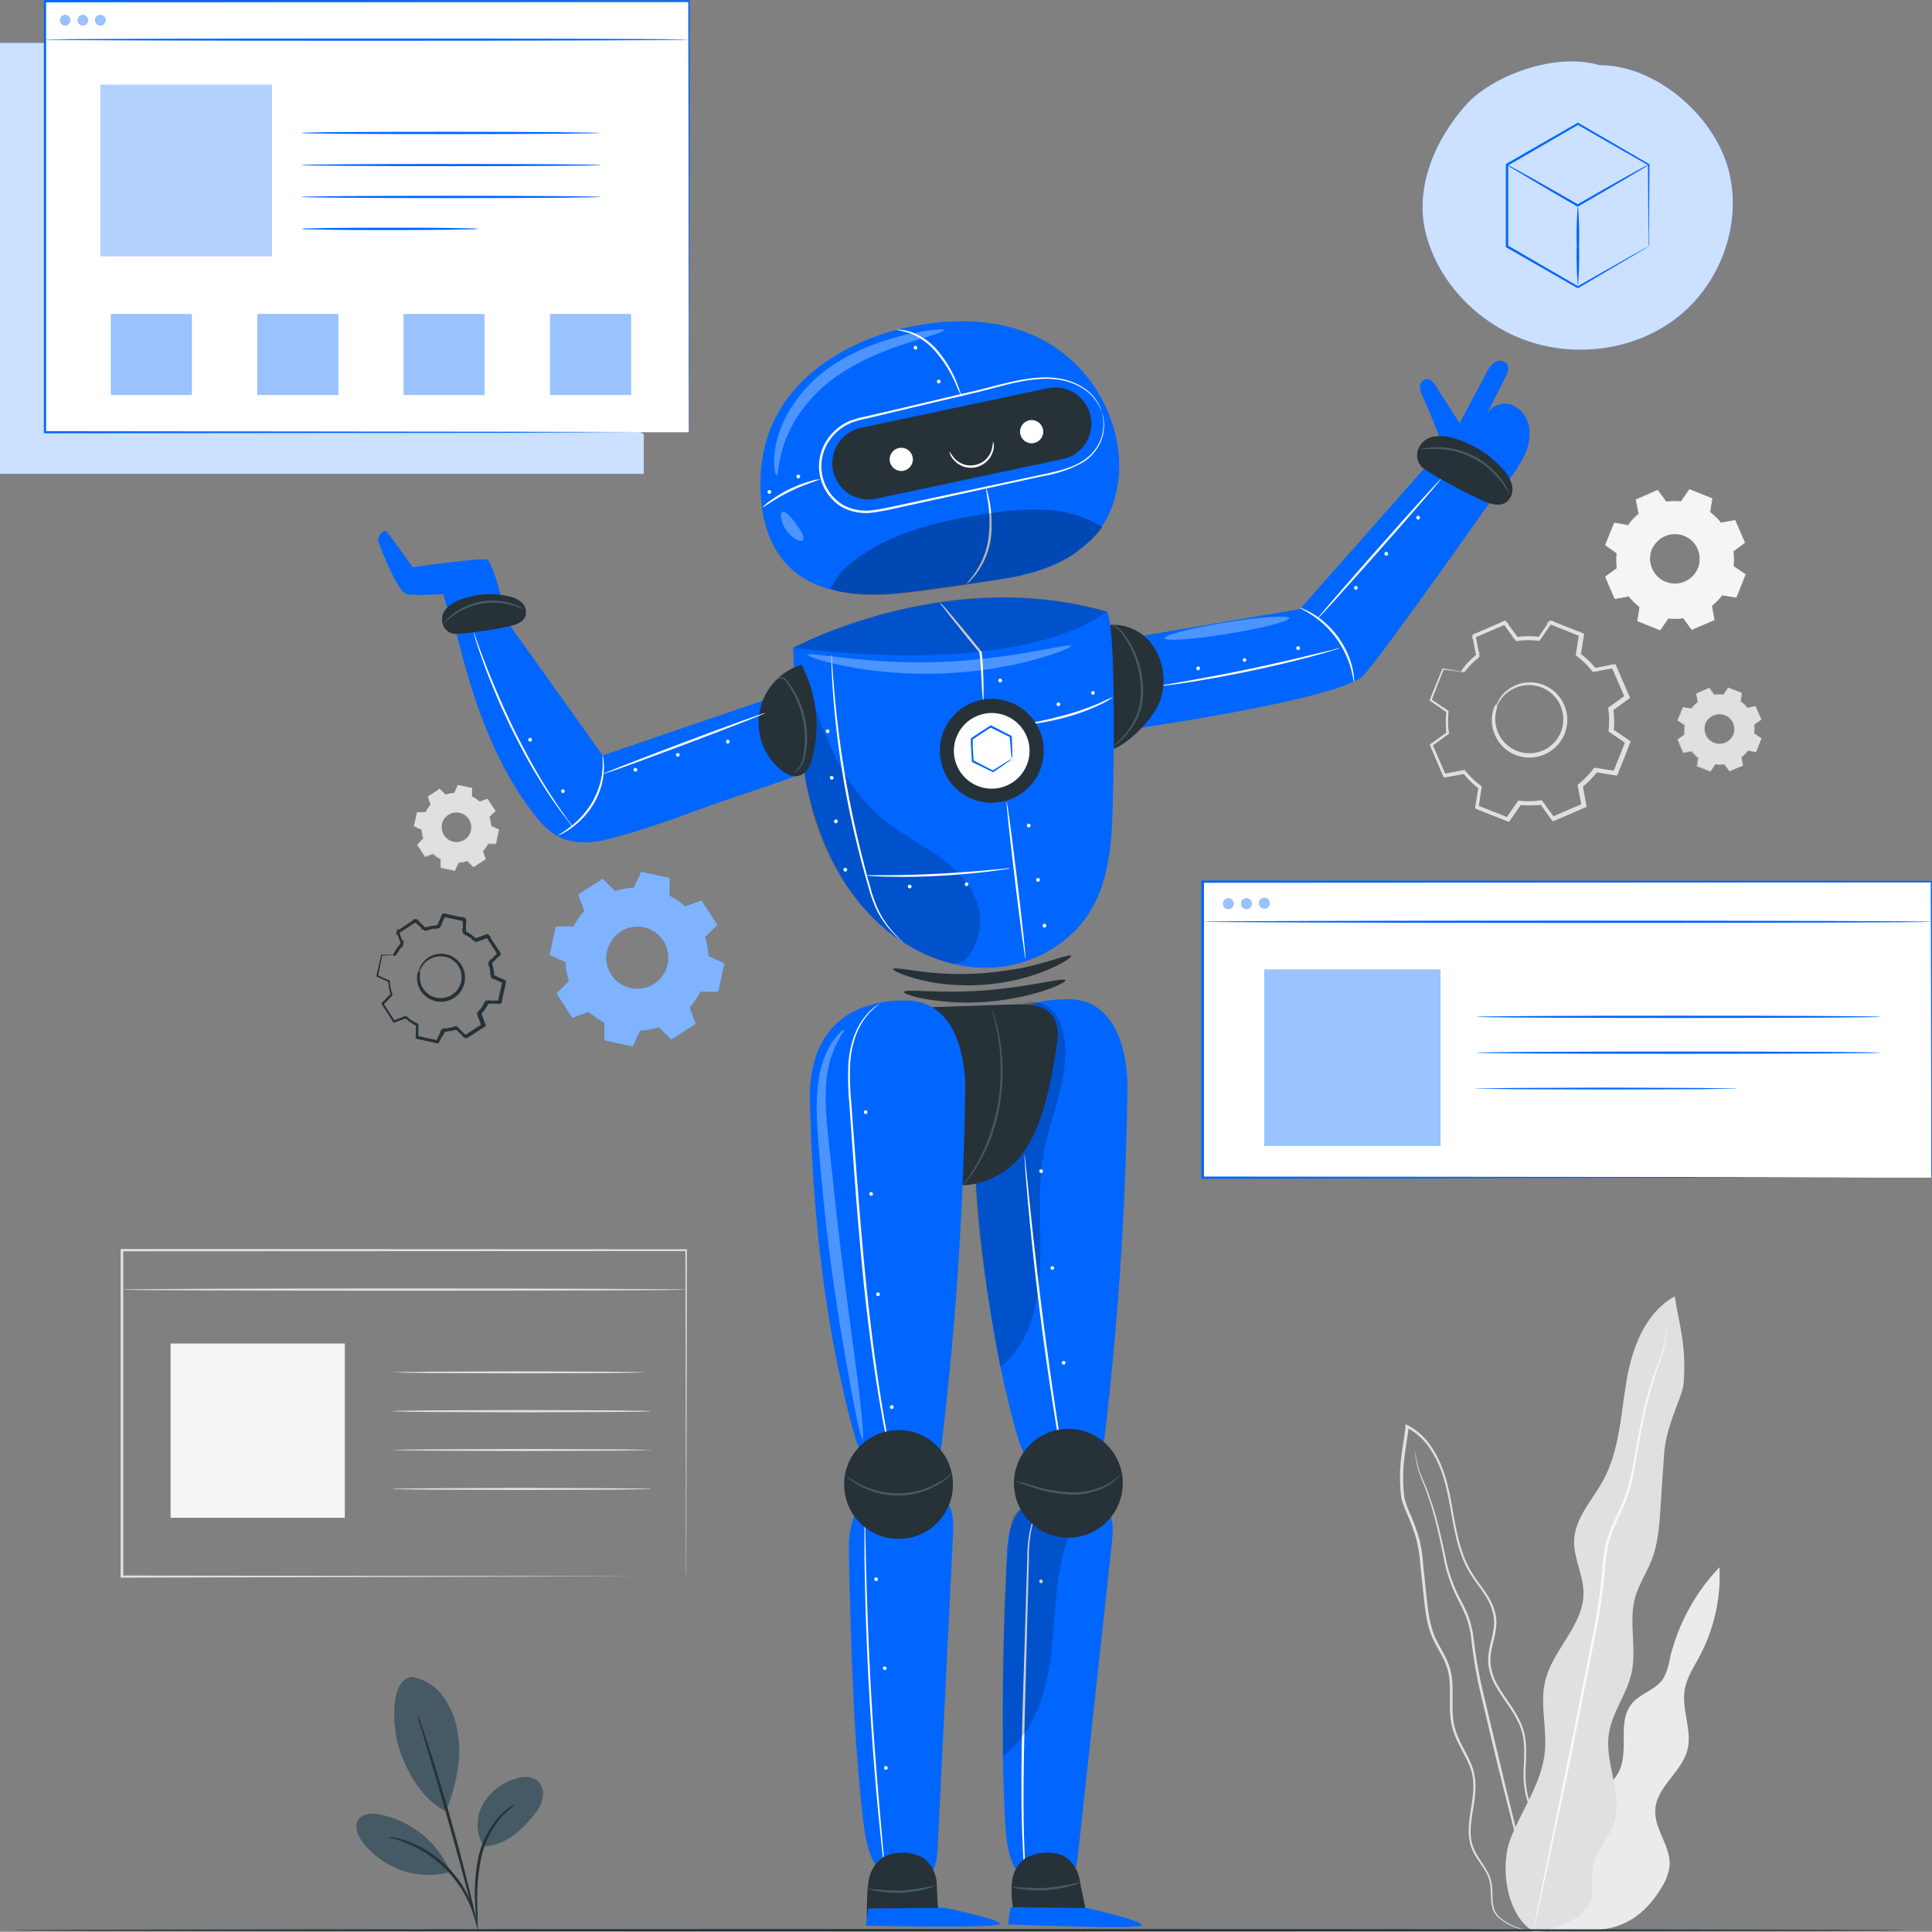 <svg xmlns="http://www.w3.org/2000/svg" viewBox="0 0 435.96 435.9"><rect x="0" y="0" width="435.96" height="435.9" fill="#808080" stroke="none"/><defs><style>.cls-1{fill:none;}.cls-2{fill:#e0e0e0;}.cls-3{fill:#f5f5f5;}.cls-4{fill:#ebebeb;}.cls-5{fill:#fafafa;}.cls-6{fill:#263238;}.cls-12,.cls-14,.cls-16,.cls-7{fill:#fff;}.cls-13,.cls-8{fill:#06f;}.cls-9{opacity:0.3;}.cls-10{fill:#455a64;}.cls-11{opacity:0.2;}.cls-12{opacity:0.8;}.cls-13,.cls-14{fill-rule:evenodd;}.cls-14{opacity:0.5;}.cls-15,.cls-16{opacity:0.6;}</style></defs><title>robo_1</title><g id="Layer_2" data-name="Layer 2"><g id="Background_Complete" data-name="Background Complete"><path class="cls-1" d="M330.19,151.64a18.52,18.52,0,0,1,3.43-3.53l-.84-4.48,6.93-3,2.69,3.69a18.33,18.33,0,0,1,4.91-.07l2.58-3.76,7,2.79-.7,4.5a18.46,18.46,0,0,1,3.52,3.43l4.48-.83,3,6.93L363.5,160a18.4,18.4,0,0,1,.07,4.92l3.76,2.58-2.78,7L360,173.8a18.52,18.52,0,0,1-3.43,3.53l.84,4.48-6.93,3-2.69-3.69a18.4,18.4,0,0,1-4.92.07l-2.57,3.76-7-2.79.7-4.5a18.47,18.47,0,0,1-3.52-3.43l-4.49.83-3-6.93,3.68-2.68a18.83,18.83,0,0,1-.07-4.92l-3.76-2.58,2.79-7,4.51.71Zm7.53,7.77a8.09,8.09,0,1,0,10.51-4.53A8.1,8.1,0,0,0,337.72,159.41Z"/><path class="cls-2" d="M337.72,159.41a1.6,1.6,0,0,1,.17-.49,6.54,6.54,0,0,1,.71-1.31,8.21,8.21,0,0,1,8.23-3.36,8.31,8.31,0,0,1,6.48,6.05,8.28,8.28,0,0,1-3.65,9.17,8.15,8.15,0,0,1-4.67,1.25,8.26,8.26,0,0,1-4.19-1.3,8.18,8.18,0,0,1-3.68-8.09,7.11,7.11,0,0,1,.38-1.45c.13-.32.2-.48.22-.47s-.24.68-.39,1.94a8.06,8.06,0,0,0,1.14,5.12A7.89,7.89,0,0,0,349.39,169a7.82,7.82,0,0,0,3.43-8.61,7.74,7.74,0,0,0-2.37-3.89,7.9,7.9,0,0,0-3.7-1.87,8,8,0,0,0-8,3.06C338,158.75,337.78,159.44,337.72,159.41Z"/><path class="cls-2" d="M330.19,151.64a2.08,2.08,0,0,1-.29,0l-.85-.11-3.38-.49.09,0c-.7,1.8-1.63,4.17-2.74,7l0-.16,3.77,2.56.08.06v.09a18.16,18.16,0,0,0,.08,4.87l0,.1-.08.07-3.68,2.69.06-.22c.94,2.18,2,4.49,3,6.92l-.22-.12,4.48-.84.13,0,.08.1a18.18,18.18,0,0,0,3.49,3.39l.11.08,0,.13c-.21,1.4-.45,2.94-.7,4.51l-.14-.26,7,2.78-.29.09,2.57-3.76.09-.12h.14a18.06,18.06,0,0,0,4.86-.07l.15,0,.09.12c.84,1.15,1.76,2.41,2.68,3.69l-.3-.09,6.92-3-.15.29c-.26-1.42-.55-3-.83-4.49l0-.15.12-.1a18.28,18.28,0,0,0,3.38-3.47h0c.5-.21.14-.06.25-.11h.07l.07,0,.14,0,.29,0,.56.09,1.13.18,2.25.35-.29.16c.95-2.37,1.88-4.7,2.79-7l.1.31-3.76-2.58-.13-.09,0-.15a17.88,17.88,0,0,0-.07-4.85l0-.15.13-.09,3.68-2.68-.08.29c-1-2.36-2-4.67-3-6.93l.27.14-4.49.83-.14,0-.08-.11a18.33,18.33,0,0,0-3.48-3.4l-.11-.08,0-.13c.25-1.55.49-3,.72-4.5l.13.23-7-2.8.24-.08-2.59,3.75-.07.1-.11,0a18.35,18.35,0,0,0-4.87.06h-.1l-.06-.08c-1-1.34-1.85-2.55-2.67-3.7l.18.06-6.94,3,.07-.13.8,4.49v.05l0,0a18.74,18.74,0,0,0-2.69,2.53l-.59.7-.2.23a1,1,0,0,1,.16-.26c.12-.16.3-.41.56-.72a17.13,17.13,0,0,1,2.65-2.61l0,.08c-.23-1.23-.52-2.69-.86-4.48l0-.09.09,0,6.91-3,.11-.05.07.1,2.7,3.68-.16-.07a19,19,0,0,1,5-.09l-.18.08c.82-1.2,1.66-2.44,2.57-3.76l.09-.13.15.05,7,2.78.16.06,0,.17c-.23,1.46-.46,3-.7,4.51l-.09-.22a18.58,18.58,0,0,1,3.57,3.47l-.22-.09,4.48-.84.19,0,.07.17q1.47,3.38,3,6.93l.08.18-.16.12-3.69,2.69.1-.25a18.5,18.5,0,0,1,.08,5l-.11-.24,3.76,2.58.17.11-.08.19q-1.36,3.47-2.78,7l-.08.2-.21,0-2.24-.36-1.13-.17-.57-.09-.28-.05-.14,0H360l.25-.1h0a18.74,18.74,0,0,1-3.48,3.57l.1-.25c.28,1.54.57,3.07.83,4.48l0,.21-.19.08-6.93,3-.19.08-.12-.16c-.92-1.28-1.84-2.54-2.68-3.69l.24.1a19.4,19.4,0,0,1-5,.07l.23-.11c-.9,1.3-1.78,2.59-2.58,3.76l-.11.16-.18-.08-7-2.79-.17-.07,0-.19c.24-1.56.49-3.1.71-4.5l.09.22a18.7,18.7,0,0,1-3.56-3.48l.21.08-4.49.82-.16,0-.06-.15c-1-2.43-2-4.75-3-6.93l-.06-.14.12-.09c1.3-.93,2.54-1.84,3.69-2.67l-.06.16a18.39,18.39,0,0,1-.06-5l.07.15-3.75-2.6-.09-.06,0-.1c1.16-2.84,2.11-5.2,2.84-7l0-.06h.07l3.33.57.86.15Z"/><path class="cls-2" d="M337.72,159.41s.12-.32.45-.9a8.07,8.07,0,1,1,6.4,12,8.26,8.26,0,0,1-7.56-8.58,9.56,9.56,0,0,1,.16-1.31c0-.22.09-.43.14-.64l.09-.32,0-.16,0-.06v0s0,0,0,0,0,.17.17.22l.31-.12a4.85,4.85,0,0,0-.38,1,7.7,7.7,0,0,0,.31,4.93,8,8,0,0,0,3.06,3.71,8.07,8.07,0,1,0,3.21-14.82,8.24,8.24,0,0,0-4.16,1.86,7.84,7.84,0,0,0-1.83,2.26c-.16.29-.27.53-.34.69a1.13,1.13,0,0,1-.1.24.66.66,0,0,1,0-.26,6.77,6.77,0,0,1,.3-.72,7.46,7.46,0,0,1,1.79-2.37,8.32,8.32,0,0,1,10.27-.59,8.5,8.5,0,0,1,2.8,10.67,8.58,8.58,0,0,1-3,3.4,8.48,8.48,0,0,1-4.53,1.41,8.6,8.6,0,0,1-4.76-1.34,8.41,8.41,0,0,1-3.27-4,8.16,8.16,0,0,1-.33-5.26,5.08,5.08,0,0,1,.43-1.12l.1-.19.2.07a.33.33,0,0,1,.19.26s0,.05,0,.07v.06l0,.09-.05.15-.08.31a6,6,0,0,0-.14.61,7.38,7.38,0,0,0-.15,1.23,7.57,7.57,0,0,0,.28,2.42,7.67,7.67,0,0,0,6.8,5.64,7.65,7.65,0,0,0,8.27-7.61,7.74,7.74,0,0,0-3.07-6.19,7.83,7.83,0,0,0-5.59-1.5,8,8,0,0,0-4.09,1.73,8.23,8.23,0,0,0-1.87,2.14C337.91,159.12,337.77,159.45,337.72,159.41Z"/><path class="cls-2" d="M330.19,151.64l-4.56-.73.06,0L322.84,158l0-.11,3.84,2.63-.16.14-.06-.13.21,0a18.12,18.12,0,0,0,.07,4.92l-.24,0,.06-.14.19.14-3.8,2.77,0-.17,3.09,7.19-.16-.09,4.62-.86,0,.31-.19-.07.18-.25a18.62,18.62,0,0,0,3.53,3.43l-.25.2-.08-.19.32,0c-.22,1.42-.47,3-.73,4.67l-.11-.19,7.33,2.91-.23.07,2.68-3.91.24.29-.21.1-.06-.37a18.64,18.64,0,0,0,4.93-.08l0,.39-.22-.09.24-.31,2.8,3.83-.25-.06,7.26-3.14-.12.24c-.27-1.42-.57-3-.88-4.67l.43,0-.09.23-.34-.25a18.68,18.68,0,0,0,3.43-3.54l.26.35-.22.09,0-.43,4.69.73-.25.14,2.92-7.35.08.28-3.91-2.68.35-.3.1.22-.46.07a18.52,18.52,0,0,0-.07-4.92l.46.06-.09.22-.37-.29,3.83-2.8-.08.3-3.13-7.25.27.15-4.65.87,0-.48.2.08-.28.39a18.79,18.79,0,0,0-3.52-3.42l.38-.3.08.2-.49.05c.23-1.44.48-3,.73-4.65l.15.27-7.29-2.88.31-.09-2.65,3.88-.32-.38.16-.07.07.49a18.72,18.72,0,0,0-4.89.08l.06-.49.15.06-.31.39-2.76-3.76.31.08-7.09,3.1.15-.29c.28,1.44.58,3,.88,4.56l-.5-.05,0-.07.4.3a16.79,16.79,0,0,0-3,3l-.21.28s0,0-.06,0h-.08c.08,0-.24-.27-.34-.15l-.06,0h0l.45-.54c.3-.36.62-.72.95-1.06a18.76,18.76,0,0,1,2.11-1.89l-.1.25q-.4-2.3-.81-4.53l.48.07-.06.12-.33-.36,6.94-3,0,.49-.17-.05.28-.4c.91,1.27,1.82,2.52,2.73,3.77l-.25-.1a18.77,18.77,0,0,1,5.13-.06l-.24.11,2.65-3.83.28.39-.21.06,0-.48,7,2.8-.32.36-.12-.21.47-.08c-.24,1.55-.49,3.09-.73,4.62l-.1-.24a18.63,18.63,0,0,1,3.7,3.61l-.24-.09,4.61-.85-.07.47-.24-.13.35-.32q1.5,3.52,3,6.94l-.46,0,.07-.27.38.26-3.8,2.76.1-.23a18.91,18.91,0,0,1,.07,5.2l-.1-.23,3.87,2.66-.36.27-.08-.28.44,0c-1,2.4-1.89,4.72-2.8,7l-.32-.29.25-.14.08.43-4.64-.74.21-.08a18.54,18.54,0,0,1-3.63,3.71l.09-.21c.29,1.61.57,3.13.85,4.62l-.4-.06.14-.25.27.3-6.93,3,0-.39.28.07-.23.32c-1-1.34-1.87-2.58-2.76-3.79l.19.08a18.74,18.74,0,0,1-5.17.07l.18-.08c-1,1.38-1.81,2.64-2.66,3.86l-.21-.28.26-.08v.35l-7-2.79.22-.25.12.22-.32.07c.26-1.7.5-3.18.72-4.63l.07.16a18.56,18.56,0,0,1-3.69-3.58l.15,0L326,175l0-.28.2.11-.21.19c-1.13-2.63-2.09-4.85-3-6.93l.25,0-.06.2-.2-.14,3.76-2.74-.05.11a18.62,18.62,0,0,1-.08-5.08l.05.1-3.83-2.62.14-.1,0,.14h-.17l2.78-7,.08.07-.08,0,0-.1,4.51.69a8.56,8.56,0,0,1-1.12-.11l-3.41-.47-.16,0,.14-.09.08,0,.14-.08-.05.15c-.67,1.72-1.54,4-2.72,7l-.1.25-.07-.26-.05-.14-.07-.25.21.15,3.85,2.59.05,0v.07a18.28,18.28,0,0,0,.1,5v.07l-.06,0-3.75,2.76-.3.23.1-.37.05-.2.1-.36.15.34,3,6.92.17.39-.38-.2-.2-.1-.38-.21.42-.08,4.6-.87.09,0,.06.08a18.25,18.25,0,0,0,3.64,3.51l.08.06v.1c-.23,1.45-.45,2.93-.72,4.63l-.07.5-.25-.44-.13-.22-.25-.44.47.18,7,2.77.51.2-.52.16-.26.08-.51.15.3-.44,2.65-3.87.06-.1h.12a18,18,0,0,0,5.07-.08l.12,0,.08.1,2.77,3.79.35.48-.57-.16-.28-.07-.57-.16.55-.23,6.92-3,.56-.24-.28.54-.14.25-.29.55-.11-.61c-.28-1.49-.57-3-.87-4.62l0-.13.1-.08a18.55,18.55,0,0,0,3.54-3.64l.08-.11.14,0,4.64.72.64.1-.57.33-.25.14-.56.33.24-.61,2.78-7,.25-.63.19.65.09.27.19.64-.55-.38-3.87-2.66-.12-.08,0-.14a18.36,18.36,0,0,0-.08-5.07l0-.14.12-.09,3.8-2.76.56-.41-.19.67a2.68,2.68,0,0,1-.07.27l-.18.67-.28-.64-3-6.93-.28-.65.63.33.23.13.63.33-.7.13-4.61.85-.15,0-.09-.12a18.54,18.54,0,0,0-3.61-3.52l-.12-.09,0-.15c.24-1.53.49-3.07.73-4.62l.11-.71.36.62.12.21.36.63-.67-.27-7-2.8-.67-.27.69-.21.21-.06.71-.22-.42.61-2.64,3.83-.09.13-.16,0a18.22,18.22,0,0,0-5,.06l-.15,0-.09-.13-2.73-3.76-.43-.6.71.19.16.05.72.2-.68.29-6.95,3-.67.29.34-.65.06-.11.36-.66.13.73c.27,1.5.54,3,.81,4.54l0,.15-.12.1a18.82,18.82,0,0,0-2.06,1.84c-.32.33-.62.68-.92,1l-.46.54-.05,0,0,0-.06,0c-.11.12-.42-.16-.35-.15h0v0c0-.05,0-.1,0-.15a1.13,1.13,0,0,1,.15-.29l.22-.29a17.59,17.59,0,0,1,3.05-3.1l.74-.59-.34.89,0,.07-.33.86-.17-.9c-.3-1.57-.6-3.13-.88-4.56l0-.21.19-.08,7.09-3.09.19-.09.13.17c.94,1.3,1.89,2.59,2.76,3.77l.55.75-.86-.36-.15-.06-.84-.36.9-.14a18.93,18.93,0,0,1,5-.08l.92.11-.84.38-.16.07-.83.38L347,144l2.65-3.88.12-.17.19.07,7.29,2.89.19.07,0,.21c-.25,1.6-.5,3.2-.73,4.65l-.14.9-.34-.84-.08-.19-.34-.84.73.54a19.14,19.14,0,0,1,3.61,3.51l.56.7-.84-.31-.2-.08-.84-.31.88-.17,4.65-.87.19,0,.08.18c1.08,2.51,2.16,5,3.13,7.24l.07.18-.15.12-3.83,2.79-.7.51.33-.8.09-.21.34-.8.12.85a19,19,0,0,1,.08,5l-.11.85-.35-.78-.09-.21-.35-.78.7.49,3.91,2.68.15.11-.07.17c-1,2.56-2,5.08-2.93,7.35l-.06.17-.18,0-4.69-.74-.79-.12.74-.31.22-.09.75-.3-.49.65a18.79,18.79,0,0,1-3.51,3.6l-.62.48.28-.73.08-.22.28-.74.15.77.86,4.67,0,.17-.16.07-7.27,3.12-.15.06-.1-.13c-1-1.35-1.93-2.67-2.78-3.84l-.43-.58.67.28.21.09.67.27-.72.11a18.85,18.85,0,0,1-5,.06l-.7-.08.64-.29.21-.09.63-.29-.39.58c-.95,1.36-1.87,2.71-2.69,3.89l-.08.12-.14-.05L333,182.45l-.13-.06,0-.14c.26-1.64.52-3.24.75-4.66l.09-.6.23.56.08.19.23.57-.49-.37a19.23,19.23,0,0,1-3.58-3.5l-.35-.46.53.21.19.07.54.2-.57.1-4.63.85-.12,0-.05-.11-3.06-7.2,0-.1.09-.06,3.8-2.75.36-.25-.17.4-.06.15-.18.41-.06-.44a18.58,18.58,0,0,1,0-5l0-.39.16.36.06.13.16.36-.33-.23-3.81-2.66-.07,0,0-.07,2.92-7.12,0-.05h0l3.4.6.85.17Z"/><path class="cls-2" d="M96,183.28a7.88,7.88,0,0,1,1.18-1.71l-.66-1.81L99.2,178l1.38,1.35a7.36,7.36,0,0,1,2-.38l.81-1.75,3.12.66,0,1.93a7.88,7.88,0,0,1,1.71,1.18l1.81-.67,1.74,2.68-1.35,1.38a7.5,7.5,0,0,1,.38,2l1.75.81-.66,3.12-1.93,0a7.88,7.88,0,0,1-1.18,1.71l.67,1.81-2.68,1.74-1.38-1.35a7.5,7.5,0,0,1-2,.38l-.81,1.75-3.12-.66,0-1.93a8.13,8.13,0,0,1-1.71-1.18l-1.81.66-1.74-2.67,1.35-1.39a7.75,7.75,0,0,1-.38-2l-1.75-.81.66-3.12,1.93,0ZM99.7,186a3.43,3.43,0,1,0,4.06-2.64A3.41,3.41,0,0,0,99.7,186Z"/><path class="cls-2" d="M99.7,186a2.67,2.67,0,0,1,.24-.81,3.39,3.39,0,0,1,1.62-1.63,3.28,3.28,0,0,1,1.57-.35,3.61,3.61,0,0,1,1.78.52,3.37,3.37,0,0,1,.77.65,3.3,3.3,0,0,1,.57.89,3.44,3.44,0,0,1,.24,2.18,3.52,3.52,0,0,1-1.1,1.89,3.37,3.37,0,0,1-.89.57,3.08,3.08,0,0,1-1,.28,3.47,3.47,0,0,1-1.83-.24,3.53,3.53,0,0,1-1.3-1,3.43,3.43,0,0,1-.81-2.15,2.59,2.59,0,0,1,.11-.84,6.19,6.19,0,0,0,0,.84,3.34,3.34,0,0,0,.84,2.06,3.31,3.31,0,0,0,3,1.11,3,3,0,0,0,.91-.27,3.25,3.25,0,0,0,.84-.54,3.42,3.42,0,0,0,1-1.79,3.35,3.35,0,0,0-.22-2.06,3.18,3.18,0,0,0-.54-.84,3,3,0,0,0-.73-.62,3.36,3.36,0,0,0-1.68-.52,3.32,3.32,0,0,0-1.51.31,3.43,3.43,0,0,0-1.61,1.54A7.71,7.71,0,0,0,99.7,186Z"/><path class="cls-2" d="M96,183.28h-.48l-1.45,0,0,0c-.17.8-.39,1.86-.65,3.13l0-.06,1.75.81h0v0a7.55,7.55,0,0,0,.38,2v0l0,0-1.35,1.39v-.09L96,193.3l-.09,0,1.81-.67h.05l0,0a7.83,7.83,0,0,0,1.7,1.16l.05,0v.05c0,.6,0,1.25,0,1.93l-.07-.09,3.12.66-.1,0,.81-1.75,0,0h.06a7.47,7.47,0,0,0,2-.38l0,0,0,0,1.39,1.35h-.12l2.67-1.74,0,.12c-.22-.58-.44-1.19-.67-1.81l0-.06,0,0a8,8,0,0,0,1.16-1.7h0l0-.05H110l1.93,0-.1.08c.23-1.05.45-2.09.67-3.12l0,.11-1.75-.81,0,0v0a7.67,7.67,0,0,0-.38-2v-.05l0,0,1.34-1.38v.11c-.59-.91-1.17-1.8-1.73-2.68l.11,0-1.82.66,0,0,0,0a7.31,7.31,0,0,0-1.69-1.17l-.05,0v0c0-.66,0-1.3,0-1.93l.07.08-3.12-.67.08,0c-.29.61-.55,1.19-.81,1.75l0,0h0a7.55,7.55,0,0,0-2,.37h0l0,0-1.38-1.35h.08l-2.69,1.72,0,0,.65,1.82v0h0a7.81,7.81,0,0,0-.94,1.25l-.2.33a.46.46,0,0,1-.07.11l.06-.12a3,3,0,0,1,.18-.34,7.38,7.38,0,0,1,.92-1.27v0l-.67-1.81,0,0,0,0L99.16,178l0,0,0,0,1.38,1.34h-.06a7.69,7.69,0,0,1,2.06-.39l-.06,0,.8-1.75,0-.06h.06l3.12.66.07,0v.06l0,1.93,0-.07a7.62,7.62,0,0,1,1.73,1.19l-.09,0,1.81-.67.07,0,0,.07,1.74,2.67,0,.06,0,.06-1.35,1.38,0-.09a7.9,7.9,0,0,1,.39,2.07l-.06-.09,1.76.81.07,0,0,.08q-.33,1.54-.66,3.12l0,.08H112l-1.93,0,.09-.06h0a8.13,8.13,0,0,1-1.2,1.74l0-.1.67,1.81,0,.07-.07,0-2.68,1.74-.06,0-.06,0-1.38-1.35.1,0a7.89,7.89,0,0,1-2.07.38l.08,0c-.29.61-.56,1.21-.82,1.75l0,.07-.07,0-3.12-.67h-.07v-.07c0-.67,0-1.33,0-1.93l0,.07a7.66,7.66,0,0,1-1.73-1.19h.08l-1.81.67-.06,0,0-.05-1.73-2.69,0,0,0,0,1.35-1.38v.06a7.75,7.75,0,0,1-.38-2.06l0,0-1.75-.82h0v0c.28-1.27.51-2.32.68-3.12v0h2Z"/><path class="cls-2" d="M381.65,159.92a7.92,7.92,0,0,1,1.46-1.49l-.36-1.89,2.93-1.27,1.14,1.56a8,8,0,0,1,2.08,0l1.09-1.59,3,1.18-.3,1.91a7.59,7.59,0,0,1,1.49,1.45l1.9-.36,1.26,2.94-1.56,1.13a7.62,7.62,0,0,1,0,2.08l1.59,1.09-1.18,3-1.9-.3a7.59,7.59,0,0,1-1.45,1.49l.35,1.9L390.26,174l-1.14-1.56a7.24,7.24,0,0,1-2.08,0L386,174l-3-1.18.3-1.9a8.19,8.19,0,0,1-1.49-1.45l-1.9.35-1.26-2.93,1.56-1.14a8,8,0,0,1,0-2.08l-1.59-1.09,1.18-3,1.9.3Zm3.19,3.29a3.43,3.43,0,1,0,4.45-1.91A3.43,3.43,0,0,0,384.84,163.21Z"/><path class="cls-2" d="M384.84,163.21a2.59,2.59,0,0,1,.38-.76,3.36,3.36,0,0,1,1.87-1.33,3.31,3.31,0,0,1,1.61-.08,3.49,3.49,0,0,1,1.66.81,3.45,3.45,0,0,1,.65.77,3.36,3.36,0,0,1,.42,1,3.58,3.58,0,0,1-.13,2.19,3.55,3.55,0,0,1-2.38,2.1,3.41,3.41,0,0,1-1,.11,3.49,3.49,0,0,1-2.89-1.71,3.44,3.44,0,0,1-.43-2.26,2.74,2.74,0,0,1,.24-.81s-.1.29-.17.82a3.47,3.47,0,0,0,.48,2.18,3.39,3.39,0,0,0,2.77,1.6,3.38,3.38,0,0,0,.95-.11,3.57,3.57,0,0,0,.92-.4,3.42,3.42,0,0,0,1.33-1.59,3.35,3.35,0,0,0,.12-2.07,3,3,0,0,0-.39-.92,3.12,3.12,0,0,0-.61-.73,3.35,3.35,0,0,0-3.12-.74,3.43,3.43,0,0,0-1.84,1.25A7.74,7.74,0,0,0,384.84,163.21Z"/><path class="cls-2" d="M381.65,159.92h-.11l-.37,0-1.43-.2,0,0-1.16,3,0-.06,1.59,1.08,0,0v0a7.52,7.52,0,0,0,0,2.06v0l0,0L378.67,167l0-.09c.4.92.83,1.9,1.27,2.93l-.08,0,1.9-.36h0l0,0a8.07,8.07,0,0,0,1.48,1.43l0,0v.05c-.1.59-.2,1.24-.3,1.91l-.05-.1,3,1.18-.11,0c.34-.49.72-1,1.09-1.59l0-.05h.05a7.52,7.52,0,0,0,2.06,0h.05l0,.05c.35.49.74,1,1.14,1.56l-.12,0,2.93-1.27-.06.11-.35-1.9v-.06l0,0a8.06,8.06,0,0,0,1.43-1.48h0l0,0h.06l1.91.3-.11.06,1.18-3,0,.11c-.54-.36-1.07-.73-1.59-1.09l-.05,0v-.06a7.81,7.81,0,0,0,0-2.05v-.06l.05,0,1.56-1.14,0,.11L396,159.43l.1,0-1.9.35h-.05l0,0a8,8,0,0,0-1.47-1.44l0,0v-.05c.1-.65.2-1.28.3-1.9l.05.09-3-1.19.09,0-1.1,1.59,0,0h-.05a7.42,7.42,0,0,0-2.06,0h0l0,0-1.13-1.56.07,0-2.94,1.25,0-.05c.13.76.24,1.38.34,1.9v0h0a7.78,7.78,0,0,0-1.14,1.07l-.25.3c-.06.07-.08.1-.09.09l.08-.1c0-.07.12-.18.23-.31a7,7,0,0,1,1.13-1.1l0,0c-.09-.52-.21-1.14-.36-1.9v0l0,0,2.92-1.27,0,0,0,0,1.14,1.55-.06,0a8.12,8.12,0,0,1,2.1,0l-.07,0,1.09-1.59,0,0,.06,0,3,1.18.06,0v.06l-.3,1.91,0-.08a8,8,0,0,1,1.51,1.46l-.08,0,1.89-.35.07,0,0,.07,1.27,2.93,0,.07-.06,0-1.56,1.14,0-.09a8.2,8.2,0,0,1,0,2.1l0-.09c.52.36,1.05.73,1.59,1.09l.06,0,0,.07c-.38,1-.78,2-1.18,3l0,.07h-.08l-1.91-.3.1,0h0a8.44,8.44,0,0,1-1.47,1.51l0-.09c.12.65.24,1.29.36,1.89v.08l-.07,0L390.3,174l-.07,0-.05-.06L389,172.45l.1,0a7.89,7.89,0,0,1-2.11,0l.09,0-1.1,1.59,0,.06-.06,0-3-1.18-.06,0v-.07c.1-.66.2-1.31.3-1.9l0,.08a8.06,8.06,0,0,1-1.5-1.47l.08,0-1.9.35h-.06l0-.06-1.25-2.93,0-.05,0,0,1.56-1.13,0,.06a7.74,7.74,0,0,1,0-2.09l0,0-1.59-1.1,0,0v0l1.2-3v0h0l1.42.24.36.07Z"/><path class="cls-3" d="M367.37,118.54a13.35,13.35,0,0,1,2.42-2.5l-.59-3.17,4.9-2.11,1.9,2.61a13.07,13.07,0,0,1,3.48-.05l1.83-2.66,4.95,2-.5,3.19a13,13,0,0,1,2.5,2.42l3.17-.59,2.11,4.9-2.61,1.9a13.07,13.07,0,0,1,.05,3.48l2.66,1.82-2,5-3.19-.5a13.35,13.35,0,0,1-2.42,2.5l.59,3.17-4.9,2.11-1.9-2.61a13.07,13.07,0,0,1-3.48.05l-1.82,2.66-5-2,.5-3.19a13,13,0,0,1-2.49-2.42l-3.17.59-2.12-4.9,2.61-1.9a13.07,13.07,0,0,1-.05-3.48L362.21,123l2-4.95,3.19.5ZM372.7,124a5.72,5.72,0,1,0,7.43-3.2A5.73,5.73,0,0,0,372.7,124Z"/><path class="cls-3" d="M372.7,124a4.17,4.17,0,0,1,.63-1.27,5.79,5.79,0,0,1,5.81-2.36,5.83,5.83,0,0,1,3.87,2.65,5.6,5.6,0,0,1,.7,1.62,5.84,5.84,0,0,1-2.58,6.46,5.22,5.22,0,0,1-1.61.7,5.71,5.71,0,0,1-1.68.19,6,6,0,0,1-3-.92,5.81,5.81,0,0,1-2.6-5.71,4.51,4.51,0,0,1,.42-1.36s-.18.48-.29,1.38a5.69,5.69,0,0,0,.81,3.63,5.53,5.53,0,0,0,1.81,1.83,5.59,5.59,0,0,0,2.82.84,5.41,5.41,0,0,0,3.11-.85,5.54,5.54,0,0,0,2.43-6.11,5.08,5.08,0,0,0-.65-1.53,4.92,4.92,0,0,0-1-1.23,5.6,5.6,0,0,0-5.2-1.24,5.79,5.79,0,0,0-3.08,2.09A12.76,12.76,0,0,0,372.7,124Z"/><path class="cls-3" d="M367.37,118.54l-.2,0-.61-.08-2.38-.35.05,0c-.49,1.27-1.15,2.94-1.94,5l0-.1,2.67,1.81,0,0v.06a12.54,12.54,0,0,0,.06,3.45v.07l-.06,0-2.6,1.91,0-.14,2.12,4.9-.14-.08,3.17-.6h.08l.05.06a13.13,13.13,0,0,0,2.47,2.4l.07.05V137c-.15,1-.32,2.08-.5,3.19l-.09-.16,5,2-.18.05,1.82-2.66.06-.08.09,0a13.29,13.29,0,0,0,3.44-.06h.09l.06.08,1.9,2.6-.2,0,4.9-2.11-.09.18c-.19-1-.39-2.09-.59-3.17l0-.1.08-.06a13.3,13.3,0,0,0,2.39-2.46h0l.06-.08.1,0,3.18.5-.17.1,2-5,.06.2-2.66-1.83-.08-.05v-.1a13.12,13.12,0,0,0,0-3.43l0-.1.08-.06,2.61-1.89-.05.18c-.72-1.67-1.43-3.3-2.11-4.9l.17.09-3.18.59h-.08l-.06-.07a13,13,0,0,0-2.46-2.4l-.07-.05v-.09q.27-1.64.51-3.18l.08.15-4.95-2,.15,0-1.83,2.65,0,.06h-.07a13.65,13.65,0,0,0-3.45,0H376l0,0L374,110.82l.11,0-4.91,2.09,0-.08c.22,1.27.41,2.31.57,3.17v0l0,0a13.31,13.31,0,0,0-1.9,1.79l-.42.49a1.76,1.76,0,0,1-.14.17,1.13,1.13,0,0,1,.12-.18c.08-.12.21-.29.4-.52a12.47,12.47,0,0,1,1.87-1.84l0,0c-.16-.86-.36-1.9-.61-3.16v-.06l.06,0,4.89-2.14.07,0,0,.06,1.91,2.6-.1,0a13.61,13.61,0,0,1,3.51-.06l-.11,0c.57-.85,1.17-1.72,1.81-2.66l.06-.08.09,0,5,2,.11,0,0,.1c-.16,1-.33,2.1-.5,3.19l0-.14a13.57,13.57,0,0,1,2.52,2.45l-.14-.05,3.17-.6.12,0,.05.11c.68,1.6,1.39,3.23,2.11,4.9l.05.12-.1.07-2.6,1.9.06-.15a13.37,13.37,0,0,1,.05,3.52l-.07-.15,2.66,1.82.11.07,0,.12c-.65,1.63-1.3,3.29-2,5l-.05.12-.13,0-3.18-.5.16-.06h0a13.34,13.34,0,0,1-2.45,2.52l.06-.15c.2,1.08.4,2.16.59,3.17l0,.12-.12.06-4.9,2.1-.12.06-.07-.11-1.9-2.61.15.07a13.44,13.44,0,0,1-3.52.05l.15-.07-1.83,2.66-.07.1-.11-.05-4.95-2-.11,0v-.12c.18-1.1.35-2.19.51-3.18l.06.14a13.41,13.41,0,0,1-2.52-2.46l.13,0-3.17.58-.1,0,0-.09q-1.11-2.58-2.1-4.91l0-.08.08-.06,2.61-1.89-.05.1a13.73,13.73,0,0,1,0-3.5l.05.09-2.65-1.84-.06,0,0-.07c.82-2,1.49-3.68,2-4.94v0h0l2.36.39.61.11A.91.91,0,0,1,367.37,118.54Z"/><path class="cls-2" d="M154.77,355.76s0-.46,0-1.33,0-2.18,0-3.86c0-3.39,0-8.36,0-14.75,0-12.75-.06-31.14-.11-53.72l.2.2-127.3.06h0l.26-.26c0,26.07,0,51,0,73.66l-.25-.24,91.57.11,26.29.07,7,0h1.81l.62,0h-.59l-1.79,0-7,0-26.24.06L27.46,356h-.24v-.24c0-22.68,0-47.59,0-73.66v-.26h.27l127.3.06h.2v.2c0,22.63-.08,41.06-.1,53.85,0,6.36,0,11.32-.05,14.7,0,1.67,0,2.94,0,3.82S154.77,355.76,154.77,355.76Z"/><path class="cls-2" d="M154.82,291c0,.14-28.47.26-63.59.26s-63.6-.12-63.6-.26,28.47-.26,63.6-.26S154.82,290.88,154.82,291Z"/><rect class="cls-3" x="38.49" y="303.17" width="39.32" height="39.32"/><path class="cls-2" d="M145.54,309.65a2,2,0,0,1-.58.05l-1.66.05-6.1.09-20.12.07L97,309.84l-6.09-.09-1.66-.05a2,2,0,0,1-.58-.05,2.65,2.65,0,0,1,.58,0l1.66-.05,6.09-.08,20.13-.08,20.12.08,6.1.08,1.66.05A2.65,2.65,0,0,1,145.54,309.65Z"/><path class="cls-2" d="M146.81,318.44a4.07,4.07,0,0,1-.59.05l-1.7.05-6.23.08-20.58.08-20.57-.08-6.24-.08-1.69-.05a3.86,3.86,0,0,1-.59-.05,2.27,2.27,0,0,1,.59-.06l1.69-.05,6.24-.08,20.57-.07,20.58.07,6.23.08,1.7.05A2.36,2.36,0,0,1,146.81,318.44Z"/><path class="cls-2" d="M146.81,327.22a2.16,2.16,0,0,1-.59,0l-1.7.05-6.23.08-20.58.08-20.57-.08-6.24-.08-1.69-.05a2.08,2.08,0,0,1-.59,0,2.08,2.08,0,0,1,.59-.05l1.69-.05,6.24-.08,20.57-.08,20.58.08,6.23.08,1.7.05A2.16,2.16,0,0,1,146.81,327.22Z"/><path class="cls-2" d="M146.81,336a2.36,2.36,0,0,1-.59.06l-1.7,0-6.23.09-20.58.07-20.57-.07-6.24-.09-1.69,0a2.27,2.27,0,0,1-.59-.06,3.86,3.86,0,0,1,.59-.05l1.69-.05,6.24-.08,20.57-.08,20.58.08,6.23.08,1.7.05A4.07,4.07,0,0,1,146.81,336Z"/><path class="cls-4" d="M356,414.43c-.77-3,1.24-6.07,3.48-8.26s4.92-4.14,6.09-7c1.91-4.71-.58-10.82,2.65-14.74,1.9-2.3,5.28-3.05,7-5.51a12.71,12.71,0,0,0,1.53-4.41A44.81,44.81,0,0,1,388,353.66a38.77,38.77,0,0,1-4.49,20.09c-1.31,2.47-2.92,4.87-3.36,7.62-.73,4.48,1.75,9.11.62,13.5-1.29,5-7,8.36-7.25,13.54-.25,4.37,3.54,8.24,3.23,12.61a11.8,11.8,0,0,1-2,5.18c-3.41,5.61-8.41,9.46-15.95,9.29l-9.23.27Z"/><path class="cls-2" d="M347.62,435.82a7.46,7.46,0,0,1-2.54-.06,16,16,0,0,1-3-.78,12.55,12.55,0,0,1-3.7-2.05,5.27,5.27,0,0,1-1.51-2,9.49,9.49,0,0,1-.42-2.76,25.88,25.88,0,0,0-.2-3,8.23,8.23,0,0,0-1.11-3c-1.08-1.92-2.87-3.74-3.44-6.34s-.15-5.32.29-8.09.88-5.78-.16-8.68-3-5.51-4-8.77-.5-6.82-.69-10.31a13.72,13.72,0,0,0-1.18-5.14c-.73-1.63-1.76-3.18-2.56-4.91-1.62-3.48-1.89-7.43-2.31-11.29q-.31-2.92-.63-5.91a29.67,29.67,0,0,0-1-5.91,51.93,51.93,0,0,0-2.18-5.72,19.2,19.2,0,0,1-1.05-3,28.86,28.86,0,0,1-.28-3.18,36,36,0,0,1,.28-6.39c.26-2.13.66-4.24.9-6.37,0-.13,0-.25,0-.37l.05-.43.38.2a14.23,14.23,0,0,1,4.95,4.22,22.74,22.74,0,0,1,3,5.64c1.52,4,2.05,8.14,2.8,12.11s1.72,7.88,3.73,11.19c1,1.65,2.22,3.16,3.28,4.77a13.12,13.12,0,0,1,2.27,5.27c.52,3.91-1.65,7.33-1.22,10.79a12,12,0,0,0,1.65,4.8c.83,1.48,1.81,2.85,2.74,4.23a26.85,26.85,0,0,1,2.45,4.28,13.4,13.4,0,0,1,1.11,4.63c.21,3.12-.25,6.07,0,8.86a20.32,20.32,0,0,0,2.24,7.6c1.1,2.27,2.33,4.34,3.36,6.33.52,1,1,2,1.38,2.95a15.08,15.08,0,0,1,.8,2.93,18.27,18.27,0,0,1,0,5.27,13.23,13.23,0,0,1-2.67,6.7,6.76,6.76,0,0,1-.76.81,3.22,3.22,0,0,1-.61.51c-.34.25-.53.36-.53.36a10.67,10.67,0,0,0,1.8-1.75,13.32,13.32,0,0,0,2.55-6.66,18.66,18.66,0,0,0-.09-5.2,14,14,0,0,0-.8-2.85,31.91,31.91,0,0,0-1.39-2.91c-1-2-2.29-4-3.41-6.33a20.72,20.72,0,0,1-2.32-7.73c-.22-2.85.22-5.81,0-8.86a12.84,12.84,0,0,0-1.08-4.47,26.15,26.15,0,0,0-2.43-4.19c-.93-1.37-1.92-2.75-2.77-4.26a12.47,12.47,0,0,1-1.73-5c-.43-3.69,1.73-7.13,1.19-10.76A12.5,12.5,0,0,0,335,359.8c-1-1.58-2.27-3.09-3.3-4.78-2.08-3.4-3.07-7.39-3.82-11.37s-1.29-8.11-2.78-12a22.21,22.21,0,0,0-2.95-5.49,13.59,13.59,0,0,0-4.73-4l.42-.24c0,.12,0,.25,0,.38-.25,2.15-.64,4.27-.9,6.37a36,36,0,0,0-.28,6.3,30.68,30.68,0,0,0,.26,3.08,18.67,18.67,0,0,0,1,2.88,51.3,51.3,0,0,1,2.19,5.79,28.61,28.61,0,0,1,1,6q.31,3,.62,5.91c.42,3.88.69,7.76,2.25,11.13.77,1.67,1.79,3.22,2.55,4.91a14.11,14.11,0,0,1,1.21,5.33c.18,3.56-.3,7,.64,10.2s2.94,5.78,3.94,8.77.6,6.13.15,8.89-.93,5.48-.34,7.93,2.26,4.29,3.36,6.26a8.68,8.68,0,0,1,1.13,3.1,26.58,26.58,0,0,1,.17,3,9.93,9.93,0,0,0,.38,2.69,5,5,0,0,0,1.42,1.95,12.79,12.79,0,0,0,3.61,2.06,16.86,16.86,0,0,0,3,.82,12.89,12.89,0,0,0,1.88.19Z"/><path class="cls-2" d="M319.07,326.89a1.33,1.33,0,0,1,.09.28c0,.22.12.5.2.84.17.72.39,1.82.73,3.2s1.18,2.92,1.88,4.83a67.41,67.41,0,0,1,2.16,6.56c.69,2.47,1.3,5.2,1.94,8.14a34.23,34.23,0,0,0,2.9,9c.75,1.5,1.59,3,2.26,4.69a21.94,21.94,0,0,1,1.3,5.31A105.2,105.2,0,0,0,334.46,381c1.8,7.57,3.53,14.79,5.09,21.36l4.28,17.42c1.19,4.93,2.15,8.94,2.83,11.76l.75,3.21c.07.34.13.61.17.83a.92.92,0,0,1,0,.29,1.08,1.08,0,0,1-.1-.27l-.23-.82c-.21-.77-.49-1.84-.85-3.18-.72-2.81-1.75-6.8-3-11.71s-2.74-10.86-4.4-17.4-3.32-13.79-5.14-21.37A105.89,105.89,0,0,1,332,369.85a20.87,20.87,0,0,0-1.25-5.18c-.64-1.62-1.47-3.14-2.22-4.66a34.2,34.2,0,0,1-2.89-9.17c-.62-2.94-1.2-5.67-1.86-8.13a68.51,68.51,0,0,0-2.07-6.55c-.66-1.91-1.47-3.48-1.8-4.89s-.48-2.5-.62-3.24c-.06-.34-.1-.62-.14-.84A1.12,1.12,0,0,1,319.07,326.89Z"/><path class="cls-2" d="M346,435.84c-6-3.61-7.67-14.5-5.12-21s7-12.49,7.71-19.47c.55-5.36-1.18-10.88.1-16.12,1.73-7.07,8.67-12.52,8.63-19.8,0-4.08-2.32-7.93-2.11-12,.26-5,4.12-8.95,6.52-13.35,3.68-6.72,4-14.7,5.25-22.26s4.22-15.64,10.95-19.32c.95,6.43,2.62,10.84,2,19.53-.21,3.13-3.88,9.09-4.41,15.93-.32,4.1-.55,8.19-.82,12.29s-.55,8-2,11.76c-1.11,2.85-2.88,5.44-3.71,8.39-1.56,5.54.41,11.56-.85,17.18-1.08,4.76-4.4,8.84-5.1,13.66-1,6.79,3.37,13.86,1.08,20.33-1.13,3.2-3.79,5.77-4.56,9.08-.59,2.57,0,5.3-.52,7.88-.87,4.16-8.83,7.63-13.08,7.34"/><path class="cls-5" d="M376.22,298.84a1.64,1.64,0,0,1,0,.36c0,.27-.08.62-.14,1.05-.15.93-.31,2.29-.63,4.05s-1.27,3.76-2,6.16-1.56,5.15-2.25,8.24-1.31,6.51-1.93,10.2-1.31,7.69-3.16,11.52c-.85,1.92-1.81,3.84-2.54,5.9a26.58,26.58,0,0,0-1.31,6.51,129.31,129.31,0,0,1-1.85,14c-1.9,9.51-3.71,18.56-5.35,26.8s-3.3,15.61-4.62,21.83-2.4,11.2-3.16,14.71c-.38,1.7-.67,3-.89,4l-.24,1c-.06.24-.1.63-.11.62a4,4,0,0,1,.05-.63l.19-1c.18-1,.44-2.31.78-4,.71-3.52,1.72-8.55,3-14.74l4.49-21.86c1.63-8.24,3.43-17.29,5.31-26.79a130.79,130.79,0,0,0,1.85-14,27.1,27.1,0,0,1,1.36-6.64c.74-2.1,1.72-4,2.57-5.94,1.84-3.77,2.5-7.71,3.18-11.38s1.26-7.1,2-10.2a85.22,85.22,0,0,1,2.35-8.26c.78-2.4,1.73-4.38,2.1-6.1s.56-3.1.74-4c.08-.43.15-.77.2-1A1.35,1.35,0,0,1,376.22,298.84Z"/></g><g id="Floor"><path class="cls-6" d="M429.39,435.55c0,.15-95.42.26-213.1.26S3.16,435.7,3.16,435.55s95.4-.26,213.13-.26S429.39,435.41,429.39,435.55Z"/></g><g id="Character"><path class="cls-7" d="M233.47,401.13a.42.42,0,1,1,.06.73.44.44,0,0,1-.06-.73"/><path class="cls-8" d="M321.32,105.78l15.34,6.89s-24,34.16-28.91,39.66-53.33,12.34-53.33,12.34l-2.32-20.23,41.25-7Z"/><path class="cls-7" d="M305.55,153.94c-.1,0-.2-1.21-.72-3.09a22,22,0,0,0-1.19-3.21,22.8,22.8,0,0,0-2.12-3.6,23.32,23.32,0,0,0-2.78-3.13,22.41,22.41,0,0,0-2.69-2.11c-1.64-1.07-2.77-1.54-2.73-1.63a2.61,2.61,0,0,1,.82.27,13.92,13.92,0,0,1,2.1,1.05,18.38,18.38,0,0,1,2.82,2.07,20.79,20.79,0,0,1,2.88,3.17,21.62,21.62,0,0,1,2.14,3.71,18.33,18.33,0,0,1,1.1,3.32,14.51,14.51,0,0,1,.37,2.32A3.18,3.18,0,0,1,305.55,153.94Z"/><path class="cls-7" d="M302.38,146.22a9.29,9.29,0,0,1-1.54.53c-1,.31-2.45.72-4.25,1.21-3.61,1-8.63,2.23-14.21,3.4S271.7,153.42,268,154c-1.85.28-3.35.49-4.39.61a11.1,11.1,0,0,1-1.62.14,9,9,0,0,1,1.59-.34l4.36-.77c3.68-.65,8.75-1.58,14.33-2.76s10.6-2.36,14.22-3.25l4.3-1A11.43,11.43,0,0,1,302.38,146.22Z"/><path class="cls-7" d="M325.22,108c.11.1-6.09,7.3-13.86,16.08s-14.14,15.83-14.24,15.73,6.09-7.29,13.85-16.08S325.12,107.91,325.22,108Z"/><path class="cls-7" d="M305.72,132.3a.42.42,0,1,1,.06.74.44.44,0,0,1-.06-.74"/><path class="cls-7" d="M280.6,148.58a.45.45,0,0,1,.65.32.44.44,0,0,1-.58.41.43.43,0,0,1-.1-.7"/><path class="cls-7" d="M292.68,145.91a.42.42,0,1,1,.06.73.43.43,0,0,1-.06-.73"/><path class="cls-7" d="M312.57,124.61a.42.42,0,1,1,.07.74.44.44,0,0,1-.1-.71"/><path class="cls-7" d="M319.76,116.47a.42.42,0,1,1,.06.73.44.44,0,0,1-.06-.73"/><g class="cls-9"><path class="cls-7" d="M290.93,139.47c.12.71-6.1,2.3-13.89,3.56s-14.19,1.71-14.31,1,6.11-2.31,13.9-3.57S290.82,138.76,290.93,139.47Z"/></g><path class="cls-7" d="M270.15,150.45a.44.44,0,0,1,.64.32.42.42,0,1,1-.68-.29"/><path class="cls-6" d="M247.78,141.51A11,11,0,0,1,259.64,145,13.94,13.94,0,0,1,262,157.44c-1.19,4.23-6.83,9.95-10.65,11.54"/><path class="cls-8" d="M340.71,108a31.48,31.48,0,0,0,3.38-5.47,10.59,10.59,0,0,0,.93-6.28,6.45,6.45,0,0,0-3.82-4.84,4.69,4.69,0,0,0-5.62,1.85l4.07-8.05c.5-1,1-2.22.34-3.12a2.11,2.11,0,0,0-2.77-.28,6.17,6.17,0,0,0-1.86,2.41l-6,11.29q-2.65-4.16-5.32-8.32c-.53-.85-1.3-1.8-2.29-1.65a1.8,1.8,0,0,0-1.32,1.78,5.18,5.18,0,0,0,.67,2.28c1.56,3.29,4.37,10.75,4.37,10.75Z"/><path class="cls-10" d="M251.34,168.4c-.09-.08,1.37-1.18,3.11-3.47a15.27,15.27,0,0,0,2.32-4.42,15.73,15.73,0,0,0,.61-6.07,22.08,22.08,0,0,0-3.54-10.5,7.79,7.79,0,0,0-2.24-2.49,5.74,5.74,0,0,0-1.13-.49s.12,0,.33,0a2.66,2.66,0,0,1,.9.31,7.21,7.21,0,0,1,2.44,2.45,21.33,21.33,0,0,1,3.76,10.67,15.76,15.76,0,0,1-.67,6.26,14.74,14.74,0,0,1-2.49,4.49,17.69,17.69,0,0,1-2.4,2.49A4.57,4.57,0,0,1,251.34,168.4Z"/><path class="cls-6" d="M321.32,105.78a104.37,104.37,0,0,0,13,7.06c1.79.84,4,1.6,5.62.46a3.77,3.77,0,0,0,1.24-3.85,8.38,8.38,0,0,0-2.12-3.66,23.43,23.43,0,0,0-11-6.89,9.78,9.78,0,0,0-4.64-.36,4.5,4.5,0,0,0-3.41,2.89,3.8,3.8,0,0,0,1.28,4.35"/><path class="cls-10" d="M340.57,111.4c-.08,0-.67-1.19-2-2.9a18.87,18.87,0,0,0-14.67-7.22c-2.18,0-3.51.26-3.53.16a3.38,3.38,0,0,1,.92-.26,16,16,0,0,1,2.6-.27,18,18,0,0,1,8.4,1.84,18.27,18.27,0,0,1,6.58,5.53,15.7,15.7,0,0,1,1.36,2.23A3.29,3.29,0,0,1,340.57,111.4Z"/><path class="cls-6" d="M241.71,215.69c.15.29-1.78,1.67-5.28,3.15a45.11,45.11,0,0,1-6.35,2.08,48.49,48.49,0,0,1-16.28,1.2,43.69,43.69,0,0,1-6.59-1.13c-3.68-1-5.79-2-5.68-2.34s2.38.07,6,.53c1.82.24,4,.43,6.4.55a77.49,77.49,0,0,0,7.84-.12c2.77-.22,5.39-.6,7.77-1s4.49-1,6.25-1.48C239.36,216.11,241.54,215.34,241.71,215.69Z"/><path class="cls-6" d="M240.41,221.2c.11.32-1.74,1.33-5,2.4a56.86,56.86,0,0,1-26.17,1.9c-3.34-.59-5.31-1.32-5.25-1.66.14-.76,8.28.41,18.26-.36S240.16,220.47,240.41,221.2Z"/><path class="cls-8" d="M204.19,74s-33,6.1-32.59,35.64,28.37,24.58,36.48,23.54c3.68-.47,11-1.51,17.93-2.51,14.68-2.11,25.62-9.25,26.5-24a27.56,27.56,0,0,0-.18-5.21C250.25,85.76,235.69,67,204.19,74Z"/><path class="cls-6" d="M239.8,103.59l-42.11,8.94a8.16,8.16,0,0,1-9.69-6.3h0a8.17,8.17,0,0,1,6.29-9.69l42.12-8.93a8.16,8.16,0,0,1,9.68,6.3h0A8.16,8.16,0,0,1,239.8,103.59Z"/><circle class="cls-7" cx="203.37" cy="103.66" r="2.62"/><circle class="cls-7" cx="232.79" cy="97.41" r="2.62"/><path class="cls-7" d="M217.05,89.56a22.69,22.69,0,0,1-1.41-3,29.19,29.19,0,0,0-4.1-6.7,14.82,14.82,0,0,0-6.17-4.65,27.11,27.11,0,0,0-3.16-.8,2.78,2.78,0,0,1,.89,0,10.57,10.57,0,0,1,2.39.47,14.12,14.12,0,0,1,6.45,4.67,25.7,25.7,0,0,1,4,6.89c.38,1,.65,1.72.83,2.26A3,3,0,0,1,217.05,89.56Z"/><path class="cls-7" d="M218.1,131.78c-.06-.07.89-1,2.05-2.72a18.3,18.3,0,0,0,2.89-7.52,31,31,0,0,0-.07-8.14,29.47,29.47,0,0,1-.45-3.38,2.76,2.76,0,0,1,.28.88c.14.57.34,1.4.54,2.44a27.75,27.75,0,0,1,.22,8.28,17.23,17.23,0,0,1-3.11,7.65,15.49,15.49,0,0,1-1.64,1.91A3.21,3.21,0,0,1,218.1,131.78Z"/><g class="cls-9"><path d="M248.75,118.94a26.41,26.41,0,0,0-12.83-3.9,63.17,63.17,0,0,0-13.51.93c-10.34,1.55-20.92,4-29.3,10.26a16,16,0,0,0-5.65,6.65s4.43,1.82,13.29,1.23,27.14-3.77,27.14-3.77,9.34-1.58,14.63-5.52S248.75,118.94,248.75,118.94Z"/></g><path class="cls-7" d="M248.65,93.08a6.53,6.53,0,0,1,.38,1.51,9.55,9.55,0,0,1-.4,4.45,10.24,10.24,0,0,1-4.47,5.41,28.58,28.58,0,0,1-8.89,3l-23.83,5.21-6.89,1.5c-2.35.49-4.72,1.11-7.23,1.44a11.4,11.4,0,0,1-7.53-1.29,10.75,10.75,0,0,1-3.72-14.13A11.64,11.64,0,0,1,191.71,95a19.31,19.31,0,0,1,3.6-1l3.54-.83,6.87-1.61,12.69-3c4-.86,7.63-2,11.05-2.66a36.14,36.14,0,0,1,4.93-.68,19,19,0,0,1,4.44.16,13.91,13.91,0,0,1,6.51,2.72,9.74,9.74,0,0,1,2.78,3.5,6.28,6.28,0,0,1,.42,1.08,2,2,0,0,1,.11.39s-.17-.52-.62-1.43a10.11,10.11,0,0,0-2.81-3.38,13.87,13.87,0,0,0-6.44-2.59,18,18,0,0,0-4.37-.11,34,34,0,0,0-4.87.7c-3.39.7-7,1.84-11,2.72l-12.68,3L199,93.62l-3.54.84a19.79,19.79,0,0,0-3.52,1,11.18,11.18,0,0,0-5.39,4.94,10.25,10.25,0,0,0,3.54,13.45,10.82,10.82,0,0,0,7.2,1.22c2.45-.31,4.84-.93,7.19-1.41l6.89-1.49,23.85-5.1c3.39-.7,6.46-1.47,8.81-2.89A10,10,0,0,0,248.43,99a9.6,9.6,0,0,0,.5-4.36C248.8,93.6,248.62,93.08,248.65,93.08Z"/><path class="cls-7" d="M172.06,114.5a7.35,7.35,0,0,1,1.61-1.4,28.91,28.91,0,0,1,4.41-2.69,28.53,28.53,0,0,1,4.82-1.84,7.29,7.29,0,0,1,2.1-.42c0,.16-3.12,1-6.69,2.73S172.16,114.64,172.06,114.5Z"/><path class="cls-7" d="M206.35,78.1a.42.42,0,1,1,.06.74.44.44,0,0,1-.06-.74"/><path class="cls-7" d="M211.59,85.75a.42.42,0,1,1,.06.73.44.44,0,0,1-.06-.73"/><path class="cls-7" d="M179.92,107.16a.43.43,0,0,1,.64.31.42.42,0,1,1-.67-.29"/><path class="cls-7" d="M173.38,110.66a.42.42,0,1,1,.06.73.43.43,0,0,1-.06-.73"/><g class="cls-9"><path class="cls-7" d="M213.1,74.45c.08.37-2.89,1.22-7.58,2.72s-11.12,3.76-17.1,8a34.1,34.1,0,0,0-7.3,7.17,28.62,28.62,0,0,0-4,7.34c-1.64,4.51-1.44,7.64-1.88,7.65-.17,0-.41-.75-.52-2.17a18.81,18.81,0,0,1,.64-6A26.31,26.31,0,0,1,179.17,91a32.55,32.55,0,0,1,7.73-7.89,43.56,43.56,0,0,1,9.66-5.16A59.7,59.7,0,0,1,205,75.39C209.94,74.32,213,74.12,213.1,74.45Z"/></g><g class="cls-9"><path class="cls-7" d="M181.2,121.91c-.43.56-2.34-.22-3.73-2.19s-1.52-4-.85-4.24,1.79,1.1,3,2.73S181.66,121.34,181.2,121.91Z"/></g><path class="cls-8" d="M249.63,138c2,.57,1.87,29.53,1.45,44.31-.23,7.92-.83,16.18-4.87,23-4.5,7.6-13.06,12.44-21.87,13-10.6.71-21.08-4.42-28.33-12.18s-11.54-17.91-13.85-28.28-2.76-21.06-3.2-31.67C179,146.18,213.27,127.66,249.63,138Z"/><g class="cls-11"><path d="M180.56,160.18c-.23,9.33,1.41,20.11,4.4,27.9,3.24,8.43,7.95,16,15.8,22.39a49,49,0,0,0,7,4.37,30.56,30.56,0,0,0,6.58,2.46c3.73,1.07,5.93-3.54,6.66-7.35s-.64-7.8-3-10.91a32.46,32.46,0,0,0-8.77-7.55,105.74,105.74,0,0,1-9.69-6.44c-5.18-4.21-9-9.9-11.85-15.93A134.05,134.05,0,0,1,181,150.26"/></g><path class="cls-7" d="M205.05,199.69a.43.43,0,0,1,.64.31.42.42,0,1,1-.67-.29"/><path class="cls-7" d="M217.88,199.18a.43.43,0,0,1,.64.32.43.43,0,0,1-.58.41.44.44,0,0,1-.09-.71"/><path class="cls-7" d="M231.9,185.93a.44.44,0,0,1,.65.32.42.42,0,1,1-.68-.3"/><path class="cls-7" d="M225.46,153.21a.42.42,0,1,1,.06.73.43.43,0,0,1-.06-.73"/><path class="cls-7" d="M238.6,158.57a.42.42,0,1,1,.06.74.44.44,0,0,1-.09-.71"/><path class="cls-7" d="M190.5,195.9a.42.42,0,1,1,.06.73.43.43,0,0,1-.06-.73"/><path class="cls-7" d="M188.38,185a.42.42,0,1,1,.06.73.43.43,0,0,1-.06-.73"/><path class="cls-7" d="M187.46,175.15a.44.44,0,0,1,.64.31.42.42,0,1,1-.68-.29"/><path class="cls-7" d="M186.52,164.67a.42.42,0,1,1,.06.73.43.43,0,0,1-.06-.73"/><path class="cls-7" d="M246.41,156a.44.44,0,0,1,.64.32.45.45,0,0,1-.58.42.44.44,0,0,1-.1-.71"/><path class="cls-7" d="M234,198.19a.42.42,0,1,1,.06.74.44.44,0,0,1-.09-.71"/><path class="cls-7" d="M235.45,208.54a.42.42,0,1,1,.06.73.43.43,0,0,1-.06-.73"/><g class="cls-9"><path class="cls-7" d="M241.67,145.75c.1.31-3,1.69-8.3,3.13a88.66,88.66,0,0,1-9.43,2,98.9,98.9,0,0,1-23.57.79,88.73,88.73,0,0,1-9.54-1.34c-5.38-1.08-8.58-2.25-8.5-2.57.17-.79,13.32,2.24,29.76,1.62S241.45,145,241.67,145.75Z"/></g><path class="cls-7" d="M203.85,212.66a3.28,3.28,0,0,1-.54-.43c-.35-.29-.85-.74-1.46-1.35a20.43,20.43,0,0,1-4.23-6,31.74,31.74,0,0,1-1.67-4.78c-.52-1.74-1-3.61-1.56-5.58-1-3.94-2.08-8.31-3-12.93a208.16,208.16,0,0,1-3.32-23.87c-.24-3.08-.37-5.57-.43-7.29l-.05-2a3.67,3.67,0,0,1,0-.69,3.09,3.09,0,0,1,.09.69c0,.5.08,1.16.14,2,.13,1.71.31,4.2.6,7.27a238,238,0,0,0,3.46,23.8c.91,4.61,1.92,9,2.94,12.91.52,2,1,3.84,1.51,5.58a33,33,0,0,0,1.6,4.75,21.2,21.2,0,0,0,4,6c.59.63,1.06,1.1,1.39,1.41A3.76,3.76,0,0,1,203.85,212.66Z"/><path class="cls-7" d="M227.13,180.8c.14,0,1.22,7.95,2.4,17.78s2,17.83,1.89,17.85-1.22-7.94-2.4-17.78S227,180.82,227.13,180.8Z"/><path class="cls-7" d="M212.08,135.92s.28.23.71.71,1.06,1.19,1.81,2.08c1.5,1.77,3.56,4.23,5.8,7,.28.34.55.68.83,1l.1.13a.38.38,0,0,1,.12.15c0,.08.06.15.08.22l0,.17c0,.22.07.44.09.65.09.84.14,1.64.18,2.41.07,1.54.11,2.92.13,4.08s0,2.11,0,2.76a4.59,4.59,0,0,1-.06,1,27.07,27.07,0,0,1-.32-3.75c-.07-1.2-.15-2.57-.24-4.07-.06-.76-.11-1.56-.21-2.38a6,6,0,0,0-.09-.61l0-.14a.16.16,0,0,1,0-.09c0-.05-.13-.12-.18-.21l-.83-1c-2.24-2.74-4.24-5.24-5.68-7.07-.71-.91-1.29-1.66-1.67-2.18A3.64,3.64,0,0,1,212.08,135.92Z"/><path class="cls-7" d="M228,195.9a7,7,0,0,1-1.25.26c-.81.13-2,.3-3.45.48-2.91.36-7,.75-11.44,1s-8.55.25-11.49.18c-1.47,0-2.66-.08-3.48-.13a5.71,5.71,0,0,1-1.27-.13,5.6,5.6,0,0,1,1.28-.07l3.47,0c2.94,0,7-.11,11.46-.34s8.51-.56,11.43-.83l3.47-.31A5.1,5.1,0,0,1,228,195.9Z"/><path class="cls-7" d="M251.22,157.27s-.22.2-.68.49a20.75,20.75,0,0,1-2,1.1,43,43,0,0,1-7.07,2.72,55.62,55.62,0,0,1-7.38,1.64,15,15,0,0,1-3.12.29,23.18,23.18,0,0,1,3.06-.65c1.89-.38,4.48-1,7.3-1.78a59.86,59.86,0,0,0,7.05-2.55A31.12,31.12,0,0,1,251.22,157.27Z"/><circle class="cls-6" cx="223.79" cy="169.41" r="11.72" transform="translate(-54.24 207.87) rotate(-45)"/><circle class="cls-7" cx="223.79" cy="169.41" r="8.54" transform="translate(-46.55 93.92) rotate(-21.52)"/><path class="cls-8" d="M228.34,171.26a8.77,8.77,0,0,1-.18-1.4c-.09-.88-.2-2.13-.31-3.67l.11.17-4.57-2.24h.24c-1.32.87-2.74,1.82-4.24,2.8-.1.21.15-.28.12-.23h0V167l0,.34,0,.65c0,.44,0,.87.07,1.3,0,.84.09,1.67.13,2.46l-.13-.21,4.52,2.33H224c1.29-.82,2.36-1.48,3.12-1.94a8.49,8.49,0,0,1,1.23-.69,6.88,6.88,0,0,1-1.05.81c-.72.51-1.77,1.25-3.09,2.15l-.09.06-.11-.05L219.44,172l-.13-.06v-.14q-.08-1.2-.15-2.46c0-.43-.06-.86-.08-1.3l0-.65,0-.34v-.31h0s.22-.44.12-.23l4.25-2.78.12-.08.13.06,4.52,2.33.1.05v.11c.07,1.6.1,2.88.12,3.76A6.92,6.92,0,0,1,228.34,171.26Z"/><g class="cls-11"><path d="M179,146.18s34.33-18.76,70.67-8.22C249.63,138,234.07,152.73,179,146.18Z"/></g><path class="cls-7" d="M234.28,376.88a.44.44,0,0,1,.64.32.41.41,0,1,1-.67-.29"/><path class="cls-8" d="M219.37,248.44c.62,24.42,3.11,48.86,9.33,72.48,1.07,4.05,2.32,8.26,5.23,11.28s8,4.37,11.36,1.88c2.89-2.14,3.54-6.11,3.94-9.68a749.76,749.76,0,0,0,5.18-78.81s.76-20.13-13.43-20.12S219,233.48,219.37,248.44Z"/><g class="cls-11"><path d="M229.29,227.66c1.77-2.15,5.36-2,7.52-.24s3.13,4.61,3.45,7.38c1,8.75-3.3,17.16-4.83,25.84-1.47,8.35-.35,16.93-.76,25.41s-2.26,17.12-8.9,22.41c0,0-6.42-32.65-5.51-45.12C220.92,254.24,229.29,227.66,229.29,227.66Z"/></g><path class="cls-7" d="M231.18,260.61a6.75,6.75,0,0,1,.11.76l.24,2.18c.2,2,.48,4.69.83,8,.7,6.79,1.73,16.15,3.06,26.48s2.71,19.64,3.75,26.39c.51,3.33.93,6,1.23,8,.14.91.25,1.63.33,2.17a4.41,4.41,0,0,1,.07.77,5.67,5.67,0,0,1-.18-.75c-.1-.54-.24-1.26-.42-2.15-.35-1.88-.83-4.6-1.4-8-1.13-6.73-2.56-16.06-3.9-26.39s-2.3-19.71-2.91-26.5c-.3-3.4-.53-6.16-.66-8.06-.06-.91-.1-1.64-.14-2.19A3.44,3.44,0,0,1,231.18,260.61Z"/><path class="cls-6" d="M210.26,266.11c6.63,3.24,16.09.61,20.69-6.1s6-15,7.34-23c.45-2.69.81-5.73-.87-7.89-1.91-2.46-5.52-2.57-8.64-2.47l-29.65,1s-10.78,3.09-10.78,9.6S201.2,261.68,210.26,266.11Z"/><path class="cls-8" d="M235.75,337.65c-3.2.16-5.87,2.71-7.14,5.65s-1.39,6.22-1.5,9.42c-.69,19.44-1.36,38.91-.29,58.34.23,4.2.65,8.67,3.22,12s8.08,4.72,11,1.67c1.66-1.74,2-4.32,2.26-6.71q3.78-34.75,7.55-69.51c.29-2.62.53-5.46-.8-7.73a8.4,8.4,0,0,0-6.33-3.68,24.85,24.85,0,0,0-7.53.65"/><path class="cls-7" d="M231.83,429.16a1.16,1.16,0,0,1-.05-.23l-.09-.69c-.07-.6-.18-1.5-.28-2.65-.22-2.3-.48-5.64-.66-9.77-.4-8.26-.32-19.7.07-32.3s.74-24,1-32.29a27.92,27.92,0,0,1,1.68-9.64,13.54,13.54,0,0,1,1.25-2.35l.42-.56a1.22,1.22,0,0,1,.16-.18s0,.08-.11.21l-.38.58a17.16,17.16,0,0,0-1.16,2.38,29,29,0,0,0-1.49,9.58c-.22,8.3-.52,19.69-.85,32.28s-.53,24-.22,32.28c.14,4.12.33,7.46.49,9.77.08,1.11.14,2,.19,2.65l0,.69A.87.87,0,0,1,231.83,429.16Z"/><path class="cls-6" d="M228.61,430.7a22.86,22.86,0,0,1-.27-5.95,7.69,7.69,0,0,1,2.68-5.18,9.84,9.84,0,0,1,8.85-.86,7.71,7.71,0,0,1,3.81,5.85l1.49,7.25"/><path class="cls-8" d="M228,430.37l17.26.18s12.71,2.87,12.43,3.89-30.19-.2-30.19-.2Z"/><path class="cls-10" d="M223.74,227.56a12,12,0,0,1,.58,1.56,18.57,18.57,0,0,1,.55,1.87c.18.73.43,1.57.58,2.51s.37,2,.48,3.1.22,2.32.29,3.58a46.39,46.39,0,0,1-.47,8.23,45.11,45.11,0,0,1-2,8c-.47,1.18-.88,2.32-1.4,3.32-.24.51-.46,1-.71,1.47l-.75,1.3a24,24,0,0,1-1.38,2.18,14.28,14.28,0,0,1-1.16,1.57,9.93,9.93,0,0,1-1.09,1.26,11.68,11.68,0,0,1,.93-1.38,19.32,19.32,0,0,0,1.08-1.61c.39-.64.88-1.35,1.3-2.2.23-.42.47-.85.71-1.31s.45-1,.68-1.46c.5-1,.89-2.13,1.34-3.3a48.23,48.23,0,0,0,2-7.9,49.43,49.43,0,0,0,.5-8.13c-.06-1.25-.09-2.45-.23-3.55s-.26-2.14-.42-3.08-.35-1.77-.5-2.51-.32-1.37-.47-1.88A9.05,9.05,0,0,1,223.74,227.56Z"/><path class="cls-7" d="M237.23,285.77a.44.44,0,0,1,.64.32.43.43,0,0,1-.58.41.44.44,0,0,1-.09-.71"/><path class="cls-7" d="M239.77,307.17a.42.42,0,1,1,.06.73.44.44,0,0,1-.1-.71"/><path class="cls-7" d="M234.69,263.94a.42.42,0,1,1,.06.73.44.44,0,0,1-.1-.71"/><path class="cls-7" d="M234.69,356.48a.43.43,0,0,1,.64.31.42.42,0,1,1-.68-.29"/><path class="cls-10" d="M244,424.69a8,8,0,0,1-2.22.83,27.11,27.11,0,0,1-5.67,1,27.68,27.68,0,0,1-5.74-.25,8.37,8.37,0,0,1-2.32-.56,64.31,64.31,0,0,0,8,.29A64.83,64.83,0,0,0,244,424.69Z"/><g class="cls-11"><path d="M226.24,396.29c4.58-3.35,7.51-8.55,9.14-14s2.06-11.13,2.5-16.78.91-11.35,2.58-16.76a7.45,7.45,0,0,0,.53-3.62c-.42-1.95-2.4-3.08-4.21-3.9-2.24-1-5.06-1.85-7-.32-1.44,1.14-1.76,3.18-1.95,5-1.74,17-1.6,34.05-1.45,51.1"/></g><circle class="cls-6" cx="241.08" cy="334.7" r="12.28"/><path class="cls-10" d="M252.67,332.93a3.34,3.34,0,0,1-.64.76,10.57,10.57,0,0,1-2.16,1.62,16.15,16.15,0,0,1-8.62,1.94,32.59,32.59,0,0,1-8.68-1.76c-1.08-.36-1.93-.67-2.52-.9a3.79,3.79,0,0,1-.9-.41,32.58,32.58,0,0,1,3.53.95,36.61,36.61,0,0,0,8.59,1.6A17,17,0,0,0,249.7,335,22.35,22.35,0,0,0,252.67,332.93Z"/><path class="cls-8" d="M113.59,136.6s-2.42-9.88-3.7-10.34S93.13,128,93.13,128s-5-7-5.81-7.94-2.44,1.39-1.9,2.44,4.22,11.3,6.52,11.64a56.17,56.17,0,0,0,8.06-.1l1.88,6.43Z"/><path class="cls-8" d="M180.46,174.8c-9.77,3.55-16,5.36-25.78,9-5.41,2-12.31,4.25-17.43,5.56-3.41.88-7.31,1.14-10.61-.29-2.81-1.23-4.88-3.68-6.73-6.12-8.67-11.47-13.49-26-16.87-40l11.74-2.21L136,170.46l38.57-13.19L180.92,173A1.15,1.15,0,0,1,180.46,174.8Z"/><path class="cls-6" d="M180.85,150a13.7,13.7,0,0,0-4.67,23.68c1.59,1.32,3.84,2.33,5.72.33a5.47,5.47,0,0,0,1.21-2.25A29.27,29.27,0,0,0,180.85,150Z"/><path class="cls-10" d="M174.93,153.76s0-.09.15-.22a2.55,2.55,0,0,1,.55-.53,1.1,1.1,0,0,1,.55-.21,1.69,1.69,0,0,1,.69.13,1.55,1.55,0,0,1,.63.49c.17.21.33.44.51.66a20.62,20.62,0,0,1,3.69,8.3,19.54,19.54,0,0,1-.24,9.08,5.25,5.25,0,0,1-1.44,2.38,2.05,2.05,0,0,1-.89.51s.31-.2.75-.66a5.43,5.43,0,0,0,1.23-2.34,20.81,20.81,0,0,0,.08-8.87,22.13,22.13,0,0,0-3.48-8.18c-.34-.47-.58-1-1-1.1a1,1,0,0,0-1,0C175.21,153.51,175,153.8,174.93,153.76Z"/><path class="cls-7" d="M136,170.46a3.2,3.2,0,0,1,.17.86,13.51,13.51,0,0,1,.1,2.39,16.62,16.62,0,0,1-.54,3.51,17.87,17.87,0,0,1-1.67,4,18.32,18.32,0,0,1-5.34,5.77,14.25,14.25,0,0,1-2,1.21c-.51.25-.8.37-.81.33s1.06-.64,2.65-1.84a20,20,0,0,0,5.1-5.73,19.49,19.49,0,0,0,1.66-3.9,17.54,17.54,0,0,0,.63-3.41C136.06,171.71,135.9,170.47,136,170.46Z"/><path class="cls-7" d="M172.72,160.87c.05.14-8.13,3.34-18.26,7.15s-18.41,6.79-18.46,6.66,8.13-3.33,18.27-7.15S172.67,160.74,172.72,160.87Z"/><path class="cls-7" d="M106.86,142.66s.09.15.21.46l.5,1.35c.42,1.18,1,2.88,1.84,5,1.6,4.17,4,9.86,7,16,1.54,3,3.09,5.9,4.55,8.46s2.88,4.82,4.13,6.67c.6.94,1.18,1.77,1.69,2.49s.94,1.36,1.31,1.86.62.85.84,1.17a2.13,2.13,0,0,1,.27.43s-.14-.11-.35-.36L128,185c-.4-.48-.86-1.09-1.39-1.81s-1.13-1.53-1.76-2.46c-1.29-1.83-2.7-4.09-4.23-6.63s-3.06-5.41-4.6-8.47a150.7,150.7,0,0,1-6.93-16.06c-.77-2.1-1.33-3.83-1.7-5l-.4-1.39A2.31,2.31,0,0,1,106.86,142.66Z"/><path class="cls-7" d="M143.59,174.07a.42.42,0,1,0-.63-.38.44.44,0,0,0,.59.4"/><path class="cls-7" d="M127.23,178.9a.42.42,0,1,0-.63-.38.45.45,0,0,0,.6.4"/><path class="cls-7" d="M119.83,167.29a.42.42,0,1,0-.63-.38.43.43,0,0,0,.63.38"/><path class="cls-7" d="M153.16,170.7a.41.41,0,1,0-.62-.38.43.43,0,0,0,.62.38"/><path class="cls-7" d="M164,167a.42.42,0,1,1,.06.73.44.44,0,0,1-.09-.71"/><path class="cls-6" d="M102.78,143.05a85.28,85.28,0,0,0,11.92-1.68c1.57-.33,3.39-.9,3.89-2.42a3.06,3.06,0,0,0-1-3.11,6.77,6.77,0,0,0-3.15-1.36,18.93,18.93,0,0,0-10.51.81,7.82,7.82,0,0,0-3.2,2,3.64,3.64,0,0,0-.83,3.53,3.09,3.09,0,0,0,2.93,2.22"/><path class="cls-10" d="M118.06,137.42c0,.09-1-.43-2.72-.88a15.43,15.43,0,0,0-13,2.36c-1.44,1-2.18,1.85-2.24,1.79s.13-.25.46-.63a11.71,11.71,0,0,1,1.56-1.45,14.5,14.5,0,0,1,13.36-2.42,11.6,11.6,0,0,1,2,.81C117.85,137.23,118.08,137.39,118.06,137.42Z"/><path class="cls-8" d="M199.32,336.7c-3.18.34-5.7,3.05-6.79,6.06s-1,6.29-.95,9.49c.47,19.45.95,38.93,3.17,58.25.48,4.19,1.16,8.62,3.92,11.8s8.35,4.24,11.07,1c1.55-1.83,1.74-4.43,1.86-6.83q1.72-34.92,3.43-69.84c.13-2.63.21-5.47-1.26-7.66a8.39,8.39,0,0,0-6.54-3.3,24.86,24.86,0,0,0-7.48,1.09"/><path class="cls-8" d="M182.76,248.73c.62,24.42,3.11,48.85,9.33,72.47,1.07,4.06,2.32,8.27,5.23,11.29s8,4.37,11.36,1.87c2.89-2.13,3.54-6.11,3.94-9.68a749.4,749.4,0,0,0,5.18-78.8s.76-20.13-13.44-20.12S182.37,233.77,182.76,248.73Z"/><g class="cls-9"><path class="cls-7" d="M194.63,324.7c-.36.05-1.49-5.1-3-13.48s-3.49-20-5-33c-.76-6.46-1.33-12.66-1.79-18.26s-.83-10.78-.27-15.13a22.13,22.13,0,0,1,3.27-9.78l1-1.3a8.57,8.57,0,0,1,.82-.85c.47-.44.74-.64.81-.58s-.08.38-.4.91c-.16.27-.39.57-.6,1s-.47.85-.74,1.36a24.44,24.44,0,0,0-2.32,9.44c-.3,4.15.2,9.13.83,14.73s1.23,11.74,2,18.19c1.5,12.88,3.16,24.51,4.23,33S195,324.65,194.63,324.7Z"/></g><path class="cls-7" d="M202.42,335.4a1.1,1.1,0,0,1-.09-.27l-.2-.83-.75-3.17c-.63-2.77-1.46-6.78-2.37-11.76-1.8-10-3.69-23.86-5-39.26-.69-7.7-1.22-15-1.7-21.72-.23-3.34-.45-6.51-.66-9.48a66,66,0,0,1-.23-8.3,22.88,22.88,0,0,1,1.28-6.74,15.81,15.81,0,0,1,2.51-4.52,11.71,11.71,0,0,1,2.36-2.26,6.17,6.17,0,0,1,1-.6,14,14,0,0,0-3.17,3A16.07,16.07,0,0,0,193,234a22.7,22.7,0,0,0-1.19,6.66,65.83,65.83,0,0,0,.29,8.24c.22,3,.46,6.15.71,9.48.5,6.68,1.05,14,1.74,21.72,1.32,15.39,3.14,29.26,4.85,39.23.87,5,1.64,9,2.21,11.79.27,1.35.49,2.42.65,3.19.06.34.12.62.16.83A1.06,1.06,0,0,1,202.42,335.4Z"/><path class="cls-7" d="M199.66,422.16a5.92,5.92,0,0,1-.14-.84q-.11-.88-.3-2.4c-.25-2.08-.57-5.11-.94-8.85-.73-7.48-1.58-17.83-2.21-29.28s-.89-21.83-1-29.35c0-3.75,0-6.8,0-8.9,0-1,0-1.82,0-2.42a6.86,6.86,0,0,1,0-.84,4.6,4.6,0,0,1,.06.84c0,.6,0,1.41.06,2.42.05,2.15.11,5.18.19,8.9.17,7.51.5,17.88,1.12,29.33S198,402.55,198.65,410c.32,3.7.59,6.72.78,8.86.08,1,.15,1.81.2,2.41A4.56,4.56,0,0,1,199.66,422.16Z"/><circle class="cls-6" cx="202.76" cy="334.98" r="12.28"/><path class="cls-6" d="M195.6,433.08c0-2,0-7.54.58-9.46a7.65,7.65,0,0,1,3.41-4.72,9.82,9.82,0,0,1,8.88.44,7.7,7.7,0,0,1,2.91,6.35l.41,7.39"/><path class="cls-8" d="M195.87,430.65l17.26-.16s12.76,2.63,12.51,3.65-30.2.4-30.2.4Z"/><path class="cls-7" d="M196.34,269.05a.42.42,0,1,1,.06.74.44.44,0,0,1-.06-.74"/><path class="cls-7" d="M195.09,250.61a.42.42,0,1,1,.06.73.45.45,0,0,1-.06-.73"/><path class="cls-7" d="M197.88,291.71a.42.42,0,1,1,.06.73.43.43,0,0,1-.06-.73"/><path class="cls-7" d="M201,317.17a.42.42,0,1,1,.06.73.43.43,0,0,1-.06-.73"/><path class="cls-7" d="M197.47,356a.45.45,0,0,1,.65.32.42.42,0,1,1-.68-.3"/><path class="cls-7" d="M199.43,376.09a.44.44,0,0,1,.64.32.45.45,0,0,1-.58.42.44.44,0,0,1-.1-.71"/><path class="cls-7" d="M199.66,398.59a.42.42,0,1,1,.06.73.43.43,0,0,1-.06-.73"/><path class="cls-10" d="M214.8,332.55a3.58,3.58,0,0,1-.72.73,15.22,15.22,0,0,1-2.26,1.64,17.86,17.86,0,0,1-17.71.42,14.64,14.64,0,0,1-2.33-1.53,3.38,3.38,0,0,1-.75-.69c.06-.08,1.17.87,3.25,1.89a18.56,18.56,0,0,0,17.36-.41C213.67,333.48,214.74,332.47,214.8,332.55Z"/><path class="cls-10" d="M211.28,425.38a7.81,7.81,0,0,1-2.17.83,25.06,25.06,0,0,1-5.55.9,24.74,24.74,0,0,1-5.6-.37,7.64,7.64,0,0,1-2.24-.61,56.31,56.31,0,0,0,7.82.46A54.06,54.06,0,0,0,211.28,425.38Z"/><path class="cls-7" d="M224.08,99.56a3.44,3.44,0,0,1,0,2.23,5.21,5.21,0,0,1-6.84,3.43,5.34,5.34,0,0,1-2-1.41,3.36,3.36,0,0,1-1-2,10.3,10.3,0,0,0,1.25,1.74,5.5,5.5,0,0,0,1.91,1.21,5,5,0,0,0,5.13-1.17,5.3,5.3,0,0,0,1.19-1.92A9.88,9.88,0,0,0,224.08,99.56Z"/></g><g id="Plant"><path class="cls-10" d="M92.9,378.39a11,11,0,0,1,7.28,4.66,19.38,19.38,0,0,1,3.15,8.23c1,5.66-.58,12.08-2.68,17.42-5.76-2.71-8.84-9.43-10.18-12.93-2.13-5.55-2.6-16.86,2.43-17.38"/><path class="cls-10" d="M109.15,416.66a9.43,9.43,0,0,1-.22-9.46,12.53,12.53,0,0,1,7.68-5.88,5.26,5.26,0,0,1,4.43.31,4.06,4.06,0,0,1,1.46,3.82,8.16,8.16,0,0,1-1.82,3.83c-3,3.88-6.63,7.09-11.53,7.38"/><path class="cls-6" d="M107.7,434.57a4.17,4.17,0,0,1-.2-1.19c-.08-.76-.17-1.88-.25-3.26a40.44,40.44,0,0,1,.66-10.81,20.34,20.34,0,0,1,4.91-9.63,13.64,13.64,0,0,1,2.55-2.09,3.86,3.86,0,0,1,1.09-.55,27.89,27.89,0,0,0-3.3,2.95,21.19,21.19,0,0,0-4.62,9.46,47.14,47.14,0,0,0-.84,10.65A37.41,37.41,0,0,1,107.7,434.57Z"/><path class="cls-6" d="M94.24,387a12.52,12.52,0,0,1,.73,1.85c.43,1.2,1,3,1.73,5.13,1.42,4.34,3.28,10.38,5.17,17.09s3.45,12.83,4.51,17.28c.53,2.22.94,4,1.2,5.27a10.88,10.88,0,0,1,.34,2,12,12,0,0,1-.59-1.9c-.35-1.34-.82-3.1-1.39-5.22-1.17-4.42-2.8-10.51-4.69-17.22s-3.68-12.75-5-17.13l-1.53-5.18A11.62,11.62,0,0,1,94.24,387Z"/><path class="cls-10" d="M101.47,422a22,22,0,0,0-15.75-12.55c-1.74-.34-3.9-.29-4.87,1.2s-.14,3.49.91,4.93a18.84,18.84,0,0,0,19.72,6.9"/><path class="cls-6" d="M87.64,414.51a4.13,4.13,0,0,1,1.15.12,8.52,8.52,0,0,1,1.32.28,14.62,14.62,0,0,1,1.72.52,22.76,22.76,0,0,1,4.24,2,26.43,26.43,0,0,1,4.56,3.48,26.72,26.72,0,0,1,3.63,4.44,22.77,22.77,0,0,1,2.11,4.18,13,13,0,0,1,.57,1.7,8.34,8.34,0,0,1,.33,1.31,3.66,3.66,0,0,1,.15,1.15c-.12,0-.43-1.59-1.47-4a24.91,24.91,0,0,0-2.19-4,29.13,29.13,0,0,0-3.58-4.3,29.56,29.56,0,0,0-4.41-3.44,26.61,26.61,0,0,0-4.1-2.06C89.24,414.9,87.62,414.64,87.64,414.51Z"/></g><g id="Cube"><path class="cls-8" d="M389.91,37.78c-3.44-12-16.45-23.12-28.92-23.08-10.43-3.08-24.49,2.65-30.07,8.83-7.33,8.13-12,19.36-9,29.89s11.42,19.21,21.64,23.12c11.64,4.46,25.63,2.62,35.33-5.22S393.34,49.76,389.91,37.78Z"/><path class="cls-12" d="M389.91,37.78c-3.44-12-16.45-23.12-28.92-23.08-10.43-3.08-24.49,2.65-30.07,8.83-7.33,8.13-12,19.36-9,29.89s11.42,19.21,21.64,23.12c11.64,4.46,25.63,2.62,35.33-5.22S393.34,49.76,389.91,37.78Z"/><path class="cls-8" d="M372,55.6a1.37,1.37,0,0,1,0-.34c0-.25,0-.57,0-1,0-.88,0-2.12-.05-3.69,0-3.21-.05-7.8-.09-13.43l.09.16-16-9.17h.24L340.2,37.39l.13-.22h0v9.48c0,3.08,0,6.06,0,8.94l-.12-.22,15.94,9.26h-.2L367.62,58l3.21-1.8.85-.47a1.35,1.35,0,0,1,.31-.14l-.26.17-.8.5-3.14,1.87L356.13,65l-.1,0-.1,0-16-9.17-.13-.07V55.6q0-4.32,0-8.94V37.18h0s.25-.43.13-.23l16-9.2.12-.07.12.07L372.09,37l.1,0v.12c0,5.67-.07,10.28-.09,13.51,0,1.56,0,2.79,0,3.66,0,.39,0,.7,0,.94A1.34,1.34,0,0,1,372,55.6Z"/><path class="cls-8" d="M372,37.16a7.05,7.05,0,0,1-1.2.82l-3.38,2c-2.87,1.71-6.84,4-11.25,6.59-.52,0-.15,0-.27,0h0l-.05,0-.11-.06-.2-.12-.41-.24-.81-.47-1.58-.92-3-1.74-5.05-3-3.38-2a7.05,7.05,0,0,1-1.2-.82,7.91,7.91,0,0,1,1.3.64l3.47,1.9,5.1,2.89,3,1.71,1.59.91.81.47.41.24.2.12.11.06.05,0h-.21c4.41-2.54,8.41-4.82,11.32-6.45l3.47-1.9A7.91,7.91,0,0,1,372,37.16Z"/><path class="cls-8" d="M356.06,64.58a79.85,79.85,0,0,1-.26-9.2,79.6,79.6,0,0,1,.26-9.19,82.4,82.4,0,0,1,.26,9.19A82.66,82.66,0,0,1,356.06,64.58Z"/></g><g id="Gears"><path class="cls-13" d="M129.4,209.07a16,16,0,0,1,2.43-3.51l-1.35-3.73,5.51-3.54,2.83,2.77a15.9,15.9,0,0,1,4.2-.76l1.67-3.59,6.41,1.39,0,4a16.27,16.27,0,0,1,3.51,2.43l3.72-1.35,3.55,5.51-2.78,2.82a16.06,16.06,0,0,1,.77,4.21l3.59,1.67-1.39,6.41-4,0a16.2,16.2,0,0,1-2.44,3.51l1.36,3.72-5.51,3.55-2.83-2.78a16.06,16.06,0,0,1-4.2.77l-1.68,3.59-6.4-1.39,0-4a15.73,15.73,0,0,1-3.51-2.44l-3.72,1.36-3.55-5.51,2.77-2.83a16.47,16.47,0,0,1-.76-4.21l-3.59-1.67,1.39-6.41,4,0Zm7.56,5.58a7,7,0,1,0,8.37-5.38A7,7,0,0,0,137,214.65Z"/><path class="cls-14" d="M129.4,209.07a16,16,0,0,1,2.43-3.51l-1.35-3.73,5.51-3.54,2.83,2.77a15.9,15.9,0,0,1,4.2-.76l1.67-3.59,6.41,1.39,0,4a16.27,16.27,0,0,1,3.51,2.43l3.72-1.35,3.55,5.51-2.78,2.82a16.06,16.06,0,0,1,.77,4.21l3.59,1.67-1.39,6.41-4,0a16.2,16.2,0,0,1-2.44,3.51l1.36,3.72-5.51,3.55-2.83-2.78a16.06,16.06,0,0,1-4.2.77l-1.68,3.59-6.4-1.39,0-4a15.73,15.73,0,0,1-3.51-2.44l-3.72,1.36-3.55-5.51,2.77-2.83a16.47,16.47,0,0,1-.76-4.21l-3.59-1.67,1.39-6.41,4,0Zm7.56,5.58a7,7,0,1,0,8.37-5.38A7,7,0,0,0,137,214.65Z"/><path class="cls-1" d="M89,215.54A11.93,11.93,0,0,1,90.75,213l-1-2.68,4-2.58,2.06,2a11.44,11.44,0,0,1,3-.57l1.21-2.6,4.63,1,0,2.86a11.62,11.62,0,0,1,2.54,1.76l2.69-1,2.58,4-2,2.06a11.85,11.85,0,0,1,.57,3l2.6,1.21-1,4.63-2.87,0a11.25,11.25,0,0,1-1.75,2.54l1,2.69-4,2.58-2-2a11.85,11.85,0,0,1-3,.57l-1.2,2.6-4.63-1,0-2.87a11.54,11.54,0,0,1-2.55-1.75l-2.69,1-2.57-4,2-2.05a11.44,11.44,0,0,1-.57-3l-2.6-1.2,1-4.63,2.86,0Zm5.49,4a5.09,5.09,0,1,0,6-3.92A5.08,5.08,0,0,0,94.48,219.56Z"/><path class="cls-6" d="M94.48,219.56s0-.12,0-.33a4.69,4.69,0,0,1,.29-.9,5.1,5.1,0,0,1,2.41-2.47,5.25,5.25,0,0,1,5.06.24,5.31,5.31,0,0,1-2.08,9.79,5.27,5.27,0,0,1-4.73-1.84,5.08,5.08,0,0,1-1.18-3.24,3.62,3.62,0,0,1,.1-.94c.05-.21.08-.32.1-.31s0,.45,0,1.24a5.06,5.06,0,0,0,1.26,3,4.86,4.86,0,1,0,1.63-7.62A5,5,0,0,0,95,218.42C94.62,219.12,94.53,219.57,94.48,219.56Z"/><path class="cls-6" d="M89,215.54a5.08,5.08,0,0,1-.71.05l-2.15.07.08-.07c-.24,1.21-.56,2.77-.94,4.65l-.07-.15,2.61,1.18.08,0v.1a11.4,11.4,0,0,0,.57,3l0,.1-.07.07-2,2.06,0-.23,2.6,4-.25-.08,2.69-1,.12,0,.1.09a11.24,11.24,0,0,0,2.5,1.71l.12.06v.14c0,.89,0,1.87,0,2.86l-.19-.22,4.64,1-.27.13c.38-.81.78-1.7,1.2-2.6l.06-.13H100a11.42,11.42,0,0,0,3-.56l.15,0,.11.1,2.05,2-.31,0c1.25-.82,2.6-1.7,4-2.58l-.1.3-1-2.69-.06-.14.11-.12a11.54,11.54,0,0,0,1.71-2.49h0l.23-.14h1.44l1.42,0-.25.21c.34-1.57.67-3.11,1-4.64l.15.29-2.6-1.2-.14-.07v-.15a11.46,11.46,0,0,0-.55-3l0-.14.1-.11,2-2.05,0,.31q-1.3-2-2.57-4l.29.09-2.69,1-.14,0-.1-.09a11.84,11.84,0,0,0-2.49-1.73l-.13-.06v-.13c0-1,0-1.94,0-2.87l.17.21-4.64-1,.23-.11L99,209.24l0,.1h-.12a11.59,11.59,0,0,0-3,.54l-.1,0-.07-.07-2-2h.19l-4,2.55.05-.14c.38,1.08.69,2,1,2.71v0l0,0a11.74,11.74,0,0,0-1.41,1.84,7.26,7.26,0,0,1-.41.65,1,1,0,0,1,.07-.18c.06-.12.14-.29.27-.51a10.89,10.89,0,0,1,1.35-1.91V213c-.28-.74-.62-1.61-1-2.67l0-.09.08,0,4-2.61.1-.07.09.09,2.07,2-.18,0a11.85,11.85,0,0,1,3.09-.58l-.16.1,1.18-2.6.07-.15.16,0,4.64,1,.17,0v.18c0,.93,0,1.88,0,2.86l-.12-.2a12.13,12.13,0,0,1,2.6,1.78l-.24,0,2.69-1,.18-.06.1.16q1.28,1.94,2.59,4l.11.16-.14.15-2,2,.06-.25a11.49,11.49,0,0,1,.58,3.1l-.15-.22,2.6,1.2.19.09,0,.2c-.33,1.52-.65,3.07-1,4.64l0,.2h-.21l-1.43,0h-1.43l.23-.14h0a11.66,11.66,0,0,1-1.8,2.6l.06-.27c.33.93.67,1.84,1,2.69l.08.2-.18.11-4,2.58-.17.11-.14-.14-2-2,.25.06a11.7,11.7,0,0,1-3.1.57l.21-.14L99,235.2l-.08.17-.19,0-4.63-1-.18,0v-.19c0-1,0-2,0-2.86l.13.19a11.63,11.63,0,0,1-2.59-1.79l.22,0-2.69,1-.16.06-.09-.14-2.56-4-.08-.13.1-.11c.71-.71,1.39-1.4,2-2l0,.18a11.71,11.71,0,0,1-.55-3.09l.09.13-2.59-1.22-.1,0,0-.11,1-4.62v-.07h.07l2.12,0h.55Z"/><path class="cls-6" d="M94.48,219.56a3.38,3.38,0,0,1,.17-.61,4.8,4.8,0,0,1,.89-1.6,5.12,5.12,0,0,1,9,2.4,5.21,5.21,0,0,1-1.87,4.94,5.23,5.23,0,0,1-8-1.89,5.18,5.18,0,0,1-.47-1.6,4.73,4.73,0,0,1,0-.84c0-.14,0-.28,0-.42l0-.21v-.14h0v0a.28.28,0,0,0,.21.2l.28-.17a4.43,4.43,0,0,0-.12.63,4.88,4.88,0,0,0,2.94,4.9,5,5,0,0,0,6.8-5.65,5,5,0,0,0-2.71-3.45,5,5,0,0,0-6,1.29,5.44,5.44,0,0,0-1.1,2.19,1.54,1.54,0,0,1,.09-.65,4.83,4.83,0,0,1,.85-1.67,5.28,5.28,0,0,1,6.36-1.49,5.41,5.41,0,0,1,3,3.68,5.44,5.44,0,0,1-7.42,6.22,5.36,5.36,0,0,1-3.26-5.42,2.93,2.93,0,0,1,.15-.76l.06-.2.22,0c.19,0,.25.26.22.22s0,0,0,.06v.21l0,.19c0,.13,0,.26,0,.39a4.78,4.78,0,0,0,0,.76,5.24,5.24,0,0,0,.42,1.45,5,5,0,0,0,2,2.13,4.74,4.74,0,1,0,4.49-8.35A4.83,4.83,0,0,0,98,216a5,5,0,0,0-2.34,1.47A8.5,8.5,0,0,0,94.48,219.56Z"/><path class="cls-6" d="M89,215.54l-2.9.05.06-.05c-.26,1.21-.59,2.79-1,4.73l-.05-.1,2.65,1.22-.13.16-.05-.07.2-.07a11.66,11.66,0,0,0,.56,3h-.24l0-.09.2.11-2,2.12,0-.17L89,230.54l-.18-.06,2.77-1,0,.31-.12,0,.14-.28a11.85,11.85,0,0,0,2.54,1.75l-.22.24-.07-.11.31-.1c0,.91,0,1.93,0,3l-.14-.17,4.85,1-.21.1c.38-.82.81-1.75,1.24-2.7l.29.25-.12.08-.12-.36a12.1,12.1,0,0,0,3-.56l0,.38-.14,0,.18-.34,2.14,2.08-.26,0,4.17-2.71-.08.26c-.32-.86-.68-1.82-1-2.8l.42,0,0,.14-.38-.19a11.75,11.75,0,0,0,1.74-2.53l.31.3-.12.08-.13-.42,3,0-.22.18c.32-1.5.67-3.17,1-4.87l.13.27-2.7-1.25.29-.35.09.12-.44.15a11.86,11.86,0,0,0-.56-3l.46,0,0,.14-.41-.22,2.08-2.14,0,.3c-.85-1.29-1.77-2.71-2.71-4.15l.29.1-2.78,1,0-.48.13,0-.22.44a11.1,11.1,0,0,0-2.52-1.73l.33-.36.07.11-.47.14c0-.92,0-1.94,0-3l.2.24-4.82-1,.28-.15c-.38.84-.8,1.76-1.23,2.69l-.37-.32.09-.07.15.48a11.23,11.23,0,0,0-3,.56l0-.5.1,0-.24.44-2.11-2,.33,0-4.07,2.67.1-.31c.32.86.67,1.79,1,2.73l-.5,0v-.05l.45.23a10.18,10.18,0,0,0-1.5,2.15l-.1.19a.05.05,0,0,0,0,0l0,0h0c.07,0-.3-.22-.36-.09a.1.1,0,0,0,0,0l0,0h0L89,215c.15-.26.32-.52.48-.77a13.74,13.74,0,0,1,1.12-1.4l0,.26c-.34-.92-.66-1.82-1-2.72h.49l0,.08-.39-.3,4-2.56.12.48-.11,0,.21-.44,2.08,2.05-.26-.06a11.72,11.72,0,0,1,3.2-.58l-.22.15c.41-.89.83-1.78,1.23-2.66l.35.34-.12.06-.06-.48,4.63,1-.25.41-.1-.12.45-.16c0,1,0,2,0,2.94l-.14-.22a11.73,11.73,0,0,1,2.69,1.86l-.25,0,2.76-1v.47l-.16,0,.29-.37,2.57,4-.45.11,0-.18.42.2c-.7.71-1.39,1.41-2.06,2.11l0-.25a11.48,11.48,0,0,1,.59,3.24l-.13-.21,2.67,1.24-.3.32-.08-.16.43-.06c-.34,1.59-.67,3.13-1,4.64l-.37-.23.14-.11.15.41-3,0,.19-.12a11.86,11.86,0,0,1-1.86,2.7l0-.22c.36,1,.69,1.87,1,2.77h-.41l.06-.18.32.25-4,2.58-.09-.38.17,0L105,234l-2.11-2.06.2,0a11.83,11.83,0,0,1-3.22.6l.17-.12-1.24,2.68-.26-.25.16-.08,0,.36-4.63-1,.17-.28.1.12-.31.12c0-1.08,0-2,0-2.94l.09.15a12,12,0,0,1-2.68-1.85l.17,0-2.76,1v-.29l.14.05-.17.22c-1-1.51-1.81-2.78-2.58-4l.25-.06,0,.13-.23-.11,2-2.09,0,.13a11.51,11.51,0,0,1-.58-3.16l.06.1-2.65-1.23.13-.13,0,.09-.18,0c.44-2,.75-3.49,1-4.64l.09.06,0,0,0-.1,2.86,0a3.93,3.93,0,0,1-.7.06l-2.16.08H86l.12-.11,0,0,.12-.1,0,.16c-.23,1.14-.52,2.63-.92,4.65l-.06.26-.12-.24,0-.08L85,220l.24.11,2.66,1.2.06,0v.06a11.91,11.91,0,0,0,.6,3.09l0,.07,0,.05-2,2.11-.27.28,0-.39v-.13l0-.37.2.31,2.61,4,.23.36-.41-.14-.13,0-.41-.14.4-.15,2.75-1,.1,0,.07.06A11.62,11.62,0,0,0,94.32,231l.09,0v.1c0,.92,0,1.86,0,2.94v.51l-.32-.39-.1-.13-.32-.39.49.11,4.64,1,.53.11-.49.24-.15.08-.48.24.23-.49,1.23-2.68,0-.11h.11a11.5,11.5,0,0,0,3.12-.59l.11,0,.09.09,2.12,2.05.42.41-.59-.05-.17,0-.59-.06.49-.32,4-2.59.51-.33-.19.58-.06.17-.19.58-.22-.57c-.33-.9-.66-1.81-1-2.77l0-.13.09-.1a11.4,11.4,0,0,0,1.8-2.61l.06-.12h.13l3,0h.65l-.5.41-.14.12-.5.41.13-.64c.32-1.51.65-3.05,1-4.63l.13-.66.3.6.09.16.3.6-.61-.28-2.68-1.24-.13-.06v-.14a11.3,11.3,0,0,0-.58-3.11l0-.13.1-.11,2.06-2.11.48-.5-.06.69,0,.17-.07.7-.38-.59-2.58-4-.38-.59.67.23.16,0,.67.22-.67.25-2.76,1-.14,0-.11-.1a11,11,0,0,0-2.59-1.78l-.14-.07v-.16l0-2.93v-.73l.46.56.09.12.46.56-.71-.15-4.63-1-.71-.15.65-.33.12-.06.66-.33-.31.67-1.23,2.65-.07.14h-.15a11.54,11.54,0,0,0-3.07.56l-.15,0-.11-.11L93.49,208l-.52-.51.73.07h.11l.74.07-.63.41-4,2.56-.62.4.24-.7,0-.08.24-.71.25.7c.33.9.65,1.81,1,2.73l0,.14-.11.12a13,13,0,0,0-1.07,1.35c-.16.24-.31.48-.46.73l-.22.39,0,0,0,0-.05,0c-.06.13-.43-.07-.36-.09h0v0a.28.28,0,0,1,0-.13.65.65,0,0,1,.06-.24l.11-.21a11.37,11.37,0,0,1,1.58-2.26l.63-.71L91,213v.05l-.18.91-.32-.87c-.35-.93-.7-1.87-1-2.73l-.07-.19.17-.12,4.07-2.66.18-.11.14.14,2.11,2,.67.65-.91-.21-.09,0-.9-.21.88-.29a11.81,11.81,0,0,1,3.13-.59l.92-.05-.77.52-.09.06-.76.51.39-.83,1.23-2.68.08-.19.2,0,4.82,1,.2.05v.2c0,1,0,2,0,3v.91l-.48-.77-.07-.12-.47-.76.8.41a12.43,12.43,0,0,1,2.63,1.8l.66.61-.88-.17-.13,0-.87-.17.83-.31,2.79-1,.19-.07.11.17,2.69,4.16.11.16-.14.14-2.07,2.13-.61.62.2-.84,0-.14.2-.84.27.82a12.43,12.43,0,0,1,.58,3.14l0,.85-.48-.71-.08-.12-.48-.71.78.36,2.7,1.25.17.08,0,.18-1,4.86,0,.18h-.18l-3,0H109l.69-.43.13-.08.68-.42-.37.72a11.9,11.9,0,0,1-1.81,2.62l-.53.58.15-.77,0-.15.15-.77.27.74c.36,1,.72,1.94,1,2.8l.06.16-.15.09-4.17,2.7-.14.09-.12-.12-2.13-2.08-.51-.51.7.17.14,0,.7.17-.68.22a11.79,11.79,0,0,1-3.13.57l-.7,0,.58-.39.12-.08.58-.39-.29.64L99,235.33l-.06.14-.15,0L94,234.39l-.14,0v-.14c0-1.05,0-2.07,0-3v-.61l.32.52.07.11.32.51-.54-.27a12.28,12.28,0,0,1-2.61-1.81l-.42-.39.56.11.13,0,.56.11-.54.2-2.78,1-.11,0-.07-.1-2.65-4.14-.06-.09.08-.07,2.07-2.1.31-.32-.1.43,0,.1-.1.43-.13-.42a11.71,11.71,0,0,1-.55-3.1l0-.39.22.33,0,.07.22.33-.36-.17L85,220.34l-.07,0,0-.08c.44-1.93.79-3.51,1.07-4.71v-.05h0l2.17,0,.55,0Z"/></g><g id="Screens"><polyline class="cls-8" points="145.28 98.02 145.28 106.94 0 106.94 0 9.66 9.7 9.66"/><polyline class="cls-12" points="145.28 98.02 145.28 106.94 0 106.94 0 9.66 9.7 9.66"/><rect class="cls-7" x="10.14" y="0.26" width="145.28" height="97.28"/><path class="cls-8" d="M155.42,97.54s0-.61,0-1.77,0-2.89,0-5.14c0-4.5,0-11.1,0-19.56,0-16.9-.07-41.19-.11-70.81l.2.21L10.15.52h0L10.4.26c0,34.66,0,67.61,0,97.28l-.24-.24,104.67.12,29.9.06,8,0h2.05l.7,0h-2.7l-7.91,0L115,97.66l-104.83.11H9.9v-.23c0-29.67,0-62.62,0-97.28V0h.27L155.42.05h.21V.26c0,29.67-.08,54-.11,70.94,0,8.44,0,15-.05,19.52,0,2.23,0,3.93,0,5.09S155.42,97.54,155.42,97.54Z"/><path class="cls-8" d="M10.14,8.94c0-.14,32.5-.26,72.58-.26s72.58.12,72.58.26-32.49.26-72.58.26S10.14,9.09,10.14,8.94Z"/><path class="cls-8" d="M15.87,4.56A1.16,1.16,0,1,1,14.71,3.4,1.16,1.16,0,0,1,15.87,4.56Z"/><path class="cls-8" d="M19.86,4.56A1.16,1.16,0,1,1,18.7,3.4,1.16,1.16,0,0,1,19.86,4.56Z"/><path class="cls-8" d="M23.8,4.56A1.17,1.17,0,1,1,22.63,3.4,1.17,1.17,0,0,1,23.8,4.56Z"/><g class="cls-15"><path class="cls-7" d="M15.87,4.56A1.16,1.16,0,1,1,14.71,3.4,1.16,1.16,0,0,1,15.87,4.56Z"/><path class="cls-7" d="M19.86,4.56A1.16,1.16,0,1,1,18.7,3.4,1.16,1.16,0,0,1,19.86,4.56Z"/><path class="cls-7" d="M23.8,4.56A1.17,1.17,0,1,1,22.63,3.4,1.17,1.17,0,0,1,23.8,4.56Z"/></g><g class="cls-9"><rect class="cls-8" x="22.63" y="19.09" width="38.75" height="38.75"/></g><path class="cls-8" d="M135.5,30c0,.14-15.11.26-33.75.26S68,30.18,68,30s15.11-.26,33.76-.26S135.5,29.9,135.5,30Z"/><path class="cls-8" d="M135.5,37.24c0,.15-15.11.26-33.75.26S68,37.39,68,37.24,83.1,37,101.75,37,135.5,37.1,135.5,37.24Z"/><path class="cls-8" d="M135.5,44.44c0,.15-15.11.26-33.75.26S68,44.59,68,44.44s15.11-.26,33.76-.26S135.5,44.3,135.5,44.44Z"/><path class="cls-8" d="M107.89,51.64a9,9,0,0,1-1.57.11l-4.27.08c-3.61.05-8.6.08-14.11.08s-10.5,0-14.11-.08l-4.27-.08A9,9,0,0,1,68,51.64a9.9,9.9,0,0,1,1.57-.1l4.27-.08c3.61-.05,8.6-.08,14.11-.08s10.5,0,14.11.08l4.27.08A9.9,9.9,0,0,1,107.89,51.64Z"/><rect class="cls-8" x="25.06" y="70.91" width="18.21" height="18.21"/><rect class="cls-16" x="25.06" y="70.91" width="18.21" height="18.21"/><rect class="cls-8" x="58.09" y="70.91" width="18.21" height="18.21"/><rect class="cls-16" x="58.09" y="70.91" width="18.21" height="18.21"/><rect class="cls-8" x="91.12" y="70.91" width="18.21" height="18.21"/><rect class="cls-16" x="91.12" y="70.91" width="18.21" height="18.21"/><rect class="cls-8" x="124.14" y="70.91" width="18.21" height="18.21"/><rect class="cls-16" x="124.14" y="70.91" width="18.21" height="18.21"/><rect class="cls-7" x="271.33" y="198.94" width="164.45" height="66.8"/><path class="cls-8" d="M435.78,265.74s0-.41,0-1.2,0-2,0-3.46c0-3.05,0-7.53,0-13.3,0-11.52-.06-28.2-.1-48.84l.18.18-164.44.08h0l.26-.26c0,23.39,0,46,0,66.8l-.25-.25,117.91.11,34.2.07,9.16,0H435l.81,0H435l-2.34,0-9.11,0-34.14.07L271.33,266h-.25v-.25c0-20.83,0-43.41,0-66.8v-.26h.27l164.44.08H436v.18c0,20.69-.07,37.4-.1,49,0,5.75,0,10.21,0,13.25,0,1.5,0,2.65,0,3.43S435.78,265.74,435.78,265.74Z"/><path class="cls-8" d="M271.49,208c0-.15,36.76-.26,82.1-.26s82.09.11,82.09.26-36.75.26-82.09.26S271.49,208.09,271.49,208Z"/><path class="cls-8" d="M278.38,203.92a1.2,1.2,0,1,1-1.19-1.2A1.19,1.19,0,0,1,278.38,203.92Z"/><path class="cls-8" d="M282.47,203.92a1.2,1.2,0,1,1-1.19-1.2A1.19,1.19,0,0,1,282.47,203.92Z"/><path class="cls-8" d="M286.5,203.92a1.2,1.2,0,0,1-2.39,0,1.2,1.2,0,1,1,2.39,0Z"/><g class="cls-15"><path class="cls-7" d="M278.38,203.92a1.2,1.2,0,1,1-1.19-1.2A1.19,1.19,0,0,1,278.38,203.92Z"/><path class="cls-7" d="M282.47,203.92a1.2,1.2,0,1,1-1.19-1.2A1.19,1.19,0,0,1,282.47,203.92Z"/><path class="cls-7" d="M286.5,203.92a1.2,1.2,0,0,1-2.39,0,1.2,1.2,0,1,1,2.39,0Z"/></g><rect class="cls-8" x="285.31" y="218.8" width="39.72" height="39.72"/><rect class="cls-16" x="285.31" y="218.8" width="39.72" height="39.72"/><path class="cls-8" d="M424.4,229.45c0,.14-20.44.26-45.65.26s-45.65-.12-45.65-.26,20.44-.26,45.65-.26S424.4,229.3,424.4,229.45Z"/><path class="cls-8" d="M424.4,237.54c0,.14-20.44.26-45.65.26s-45.65-.12-45.65-.26,20.44-.26,45.65-.26S424.4,237.4,424.4,237.54Z"/><path class="cls-8" d="M391.88,245.63a2.41,2.41,0,0,1-.6.06l-1.71,0-6.3.09-20.78.07-20.78-.07-6.3-.09-1.71,0a2.41,2.41,0,0,1-.6-.06,2.87,2.87,0,0,1,.6,0l1.71-.05,6.3-.08,20.78-.08,20.78.08,6.3.08,1.71.05A2.87,2.87,0,0,1,391.88,245.63Z"/></g></g></svg>